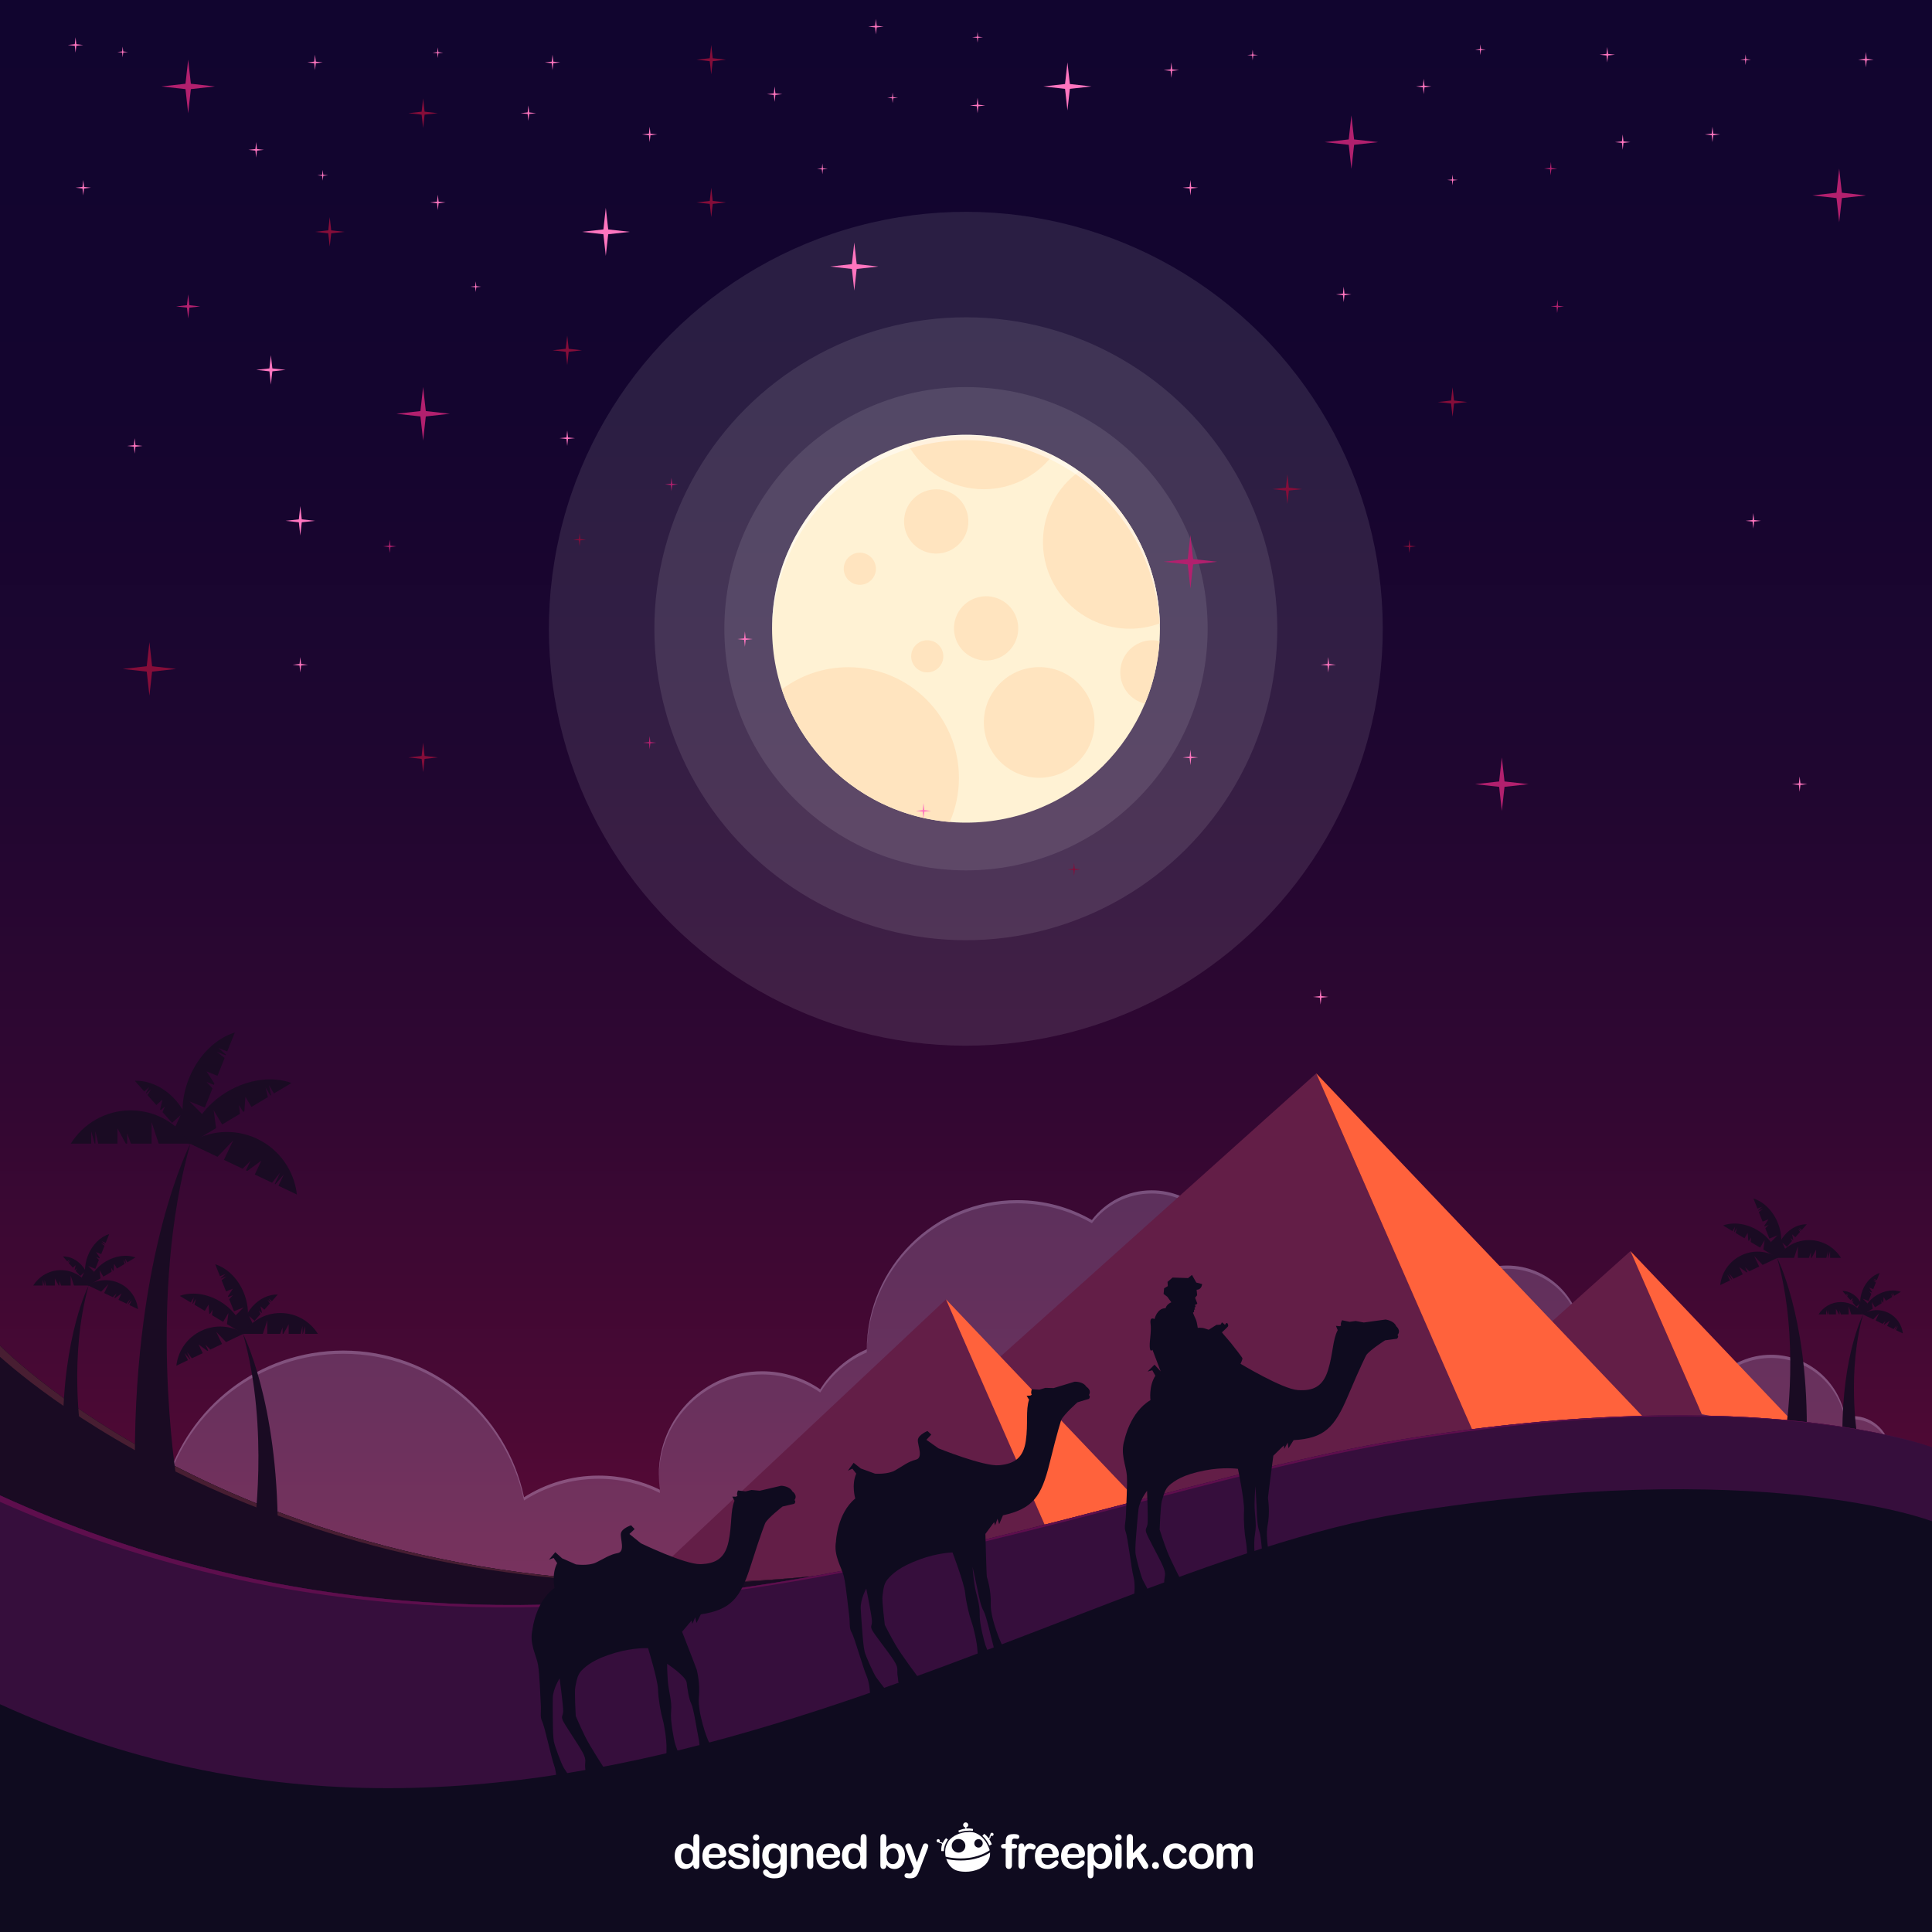 <?xml version="1.0" encoding="utf-8"?>
<!-- Generator: Adobe Illustrator 27.5.0, SVG Export Plug-In . SVG Version: 6.00 Build 0)  -->
<svg version="1.1" xmlns="http://www.w3.org/2000/svg" xmlns:xlink="http://www.w3.org/1999/xlink" x="0px" y="0px"
	 viewBox="0 0 500 500" style="enable-background:new 0 0 500 500;" xml:space="preserve">
<rect x="0" y="0" width="500" height="500" fill="#808080" stroke="none"/>
<g id="BACKGROUND">
	<linearGradient id="SVGID_1_" gradientUnits="userSpaceOnUse" x1="250" y1="500" x2="250" y2="-9.094947e-13">
		<stop  offset="0" style="stop-color:#850D39"/>
		<stop  offset="0.113" style="stop-color:#690B37"/>
		<stop  offset="0.271" style="stop-color:#4A0934"/>
		<stop  offset="0.435" style="stop-color:#310732"/>
		<stop  offset="0.606" style="stop-color:#1F0630"/>
		<stop  offset="0.788" style="stop-color:#14052F"/>
		<stop  offset="1" style="stop-color:#11052F"/>
	</linearGradient>
	<rect style="fill:url(#SVGID_1_);" width="500" height="500"/>
</g>
<g id="OBJECTS">
	<g>
		<defs>
			<rect id="SVGID_00000178891570387932334740000006658266352088504478_" width="500" height="500"/>
		</defs>
		<clipPath id="SVGID_00000170239618685188862770000008593887119988922262_">
			<use xlink:href="#SVGID_00000178891570387932334740000006658266352088504478_"  style="overflow:visible;"/>
		</clipPath>
	</g>
	<polygon style="fill:#FF75BF;" points="226.687,4.9 226.888,6.694 228.682,6.894 226.888,7.095 226.687,8.889 226.487,7.095 
		224.693,6.894 226.487,6.694 	"/>
	<g>
		<g>
			
				<ellipse transform="matrix(0.707 -0.707 0.707 0.707 -41.833 224.434)" style="opacity:0.1;fill:#FFFFFF;" cx="250" cy="162.713" rx="107.914" ry="107.914"/>
			
				<ellipse transform="matrix(0.707 -0.707 0.707 0.707 -41.833 224.434)" style="opacity:0.1;fill:#FFFFFF;" cx="250" cy="162.713" rx="80.615" ry="80.615"/>
			<circle style="opacity:0.1;fill:#FFFFFF;" cx="250" cy="162.713" r="62.539"/>
			
				<linearGradient id="SVGID_00000145771160962812902270000003465611334735770249_" gradientUnits="userSpaceOnUse" x1="199.813" y1="162.713" x2="300.187" y2="162.713">
				<stop  offset="0" style="stop-color:#FFF2D4"/>
				<stop  offset="1" style="stop-color:#FFF2D4"/>
			</linearGradient>
			<circle style="fill:url(#SVGID_00000145771160962812902270000003465611334735770249_);" cx="250" cy="162.713" r="50.187"/>
			<g>
				
					<ellipse transform="matrix(0.707 -0.707 0.707 0.707 -24.437 210.875)" style="fill:#FFE4BF;" cx="242.33" cy="134.936" rx="8.322" ry="8.322"/>
				
					<ellipse transform="matrix(0.987 -0.161 0.161 0.987 -26.583 45.705)" style="fill:#FFE4BF;" cx="268.917" cy="186.99" rx="14.32" ry="14.32"/>
				<path style="fill:#FFE4BF;" d="M298.245,165.691c-4.596,0-8.322,3.726-8.322,8.322c0,3.926,2.722,7.208,6.379,8.085
					c2.11-5.035,3.415-10.488,3.773-16.198C299.486,165.767,298.875,165.691,298.245,165.691z"/>
				<path style="fill:#FFE4BF;" d="M279.314,121.989c-5.686,4.075-9.395,10.734-9.395,18.264c0,12.405,10.056,22.461,22.461,22.461
					c2.732,0,5.35-0.489,7.772-1.383C299.713,145.129,291.603,130.85,279.314,121.989z"/>
				<path style="fill:#FFE4BF;" d="M235.813,169.852c0,2.298,1.863,4.161,4.161,4.161s4.161-1.863,4.161-4.161
					c0-2.298-1.863-4.161-4.161-4.161S235.813,167.554,235.813,169.852z"/>
				<path style="fill:#FFE4BF;" d="M272.289,117.974c-6.716-3.336-14.281-5.221-22.289-5.221c-5.239,0-10.289,0.805-15.037,2.294
					c3.83,6.897,11.185,11.567,19.634,11.567C261.786,126.614,268.18,123.231,272.289,117.974z"/>
				<path style="fill:#FFE4BF;" d="M245.808,212.713c1.519-3.495,2.366-7.349,2.366-11.402c0-15.818-12.823-28.641-28.641-28.641
					c-6.456,0-12.412,2.138-17.202,5.742C208.504,197.165,225.424,211.026,245.808,212.713z"/>
				
					<ellipse transform="matrix(0.973 -0.229 0.229 0.973 -30.47 62.77)" style="fill:#FFE4BF;" cx="255.306" cy="162.713" rx="8.322" ry="8.322"/>
				<path style="fill:#FFE4BF;" d="M222.526,151.353c2.298,0,4.161-1.863,4.161-4.161c0-2.298-1.863-4.161-4.161-4.161
					c-2.298,0-4.161,1.863-4.161,4.161C218.365,149.49,220.229,151.353,222.526,151.353z"/>
			</g>
			<path style="opacity:0.49;fill:#FFFFFF;" d="M250,113.908c-27.486,0-49.798,22.099-50.17,49.496
				c-0.003-0.231-0.018-0.459-0.018-0.691c0-27.718,22.47-50.187,50.187-50.187s50.187,22.47,50.187,50.187
				c0,0.232-0.014,0.46-0.018,0.691C299.798,136.007,277.486,113.908,250,113.908z"/>
		</g>
		<g>
			<polygon style="fill:#B2206E;" points="109.502,100.161 110.196,106.386 116.421,107.081 110.196,107.775 109.502,114.001 
				108.807,107.775 102.582,107.081 108.807,106.386 			"/>
			<polygon style="fill:#B2206E;" points="349.746,29.862 350.441,36.087 356.666,36.782 350.441,37.477 349.746,43.702 
				349.051,37.477 342.826,36.782 349.051,36.087 			"/>
			<polygon style="fill:#B2206E;" points="308.077,138.461 308.772,144.686 314.997,145.381 308.772,146.076 308.077,152.301 
				307.383,146.076 301.158,145.381 307.383,144.686 			"/>
			<polygon style="fill:#B2206E;" points="388.671,196.018 389.366,202.243 395.591,202.938 389.366,203.633 388.671,209.857 
				387.976,203.633 381.751,202.938 387.976,202.243 			"/>
			<polygon style="fill:#B2206E;" points="475.982,43.653 476.676,49.878 482.901,50.573 476.676,51.268 475.982,57.493 
				475.287,51.268 469.062,50.573 475.287,49.878 			"/>
			<polygon style="fill:#B2206E;" points="48.7,15.449 49.395,21.674 55.62,22.369 49.395,23.064 48.7,29.289 48.006,23.064 
				41.78,22.369 48.006,21.674 			"/>
			<polygon style="fill:#B2206E;" points="48.7,76.191 49.013,78.991 51.813,79.303 49.013,79.616 48.7,82.416 48.388,79.616 
				45.588,79.303 48.388,78.991 			"/>
			<polygon style="fill:#850D39;" points="38.668,166.199 39.363,172.424 45.588,173.119 39.363,173.814 38.668,180.039 
				37.973,173.814 31.748,173.119 37.973,172.424 			"/>
			<polygon style="fill:#850D39;" points="85.334,56.193 85.716,59.618 89.141,60 85.716,60.382 85.334,63.807 84.951,60.382 
				81.526,60 84.951,59.618 			"/>
			<polygon style="fill:#FF75BF;" points="77.719,130.979 78.101,134.404 81.526,134.787 78.101,135.169 77.719,138.594 
				77.337,135.169 73.911,134.787 77.337,134.404 			"/>
			<polygon style="fill:#FF75BF;" points="156.782,53.781 157.406,59.376 163,60 157.406,60.624 156.782,66.219 156.158,60.624 
				150.563,60 156.158,59.376 			"/>
			<polygon style="fill:#FF75BF;" points="276.255,16.15 276.88,21.745 282.474,22.369 276.88,22.993 276.255,28.588 
				275.631,22.993 270.037,22.369 275.631,21.745 			"/>
			<polygon style="fill:#FF75BF;" points="221.088,62.761 221.712,68.356 227.307,68.98 221.712,69.604 221.088,75.199 
				220.464,69.604 214.869,68.98 220.464,68.356 			"/>
			<polygon style="fill:#FF75BF;" points="70.104,91.913 70.487,95.338 73.911,95.721 70.487,96.103 70.104,99.528 69.722,96.103 
				66.297,95.721 69.722,95.338 			"/>
			<polygon style="fill:#FF75BF;" points="34.859,113.408 35.059,115.202 36.854,115.403 35.059,115.603 34.859,117.397 
				34.659,115.603 32.864,115.403 34.659,115.202 			"/>
			<polygon style="fill:#FF75BF;" points="77.719,170.046 77.919,171.84 79.714,172.04 77.919,172.24 77.719,174.035 77.519,172.24 
				75.724,172.04 77.519,171.84 			"/>
			<polygon style="fill:#FF75BF;" points="146.8,111.413 147,113.208 148.795,113.408 147,113.608 146.8,115.403 146.6,113.608 
				144.805,113.408 146.6,113.208 			"/>
			<polygon style="fill:#FF75BF;" points="113.309,50.391 113.509,52.185 115.304,52.385 113.509,52.586 113.309,54.38 
				113.109,52.586 111.314,52.385 113.109,52.185 			"/>
			<polygon style="fill:#FF75BF;" points="81.526,14.156 81.726,15.95 83.521,16.15 81.726,16.351 81.526,18.145 81.326,16.351 
				79.532,16.15 81.326,15.95 			"/>
			<polygon style="fill:#FF75BF;" points="66.297,36.782 66.497,38.576 68.291,38.777 66.497,38.977 66.297,40.771 66.097,38.977 
				64.302,38.777 66.097,38.576 			"/>
			<polygon style="fill:#FF75BF;" points="19.551,9.647 19.751,11.441 21.546,11.642 19.751,11.842 19.551,13.636 19.351,11.842 
				17.556,11.642 19.351,11.441 			"/>
			<polygon style="fill:#FF75BF;" points="21.546,46.583 21.746,48.378 23.54,48.578 21.746,48.778 21.546,50.573 21.345,48.778 
				19.551,48.578 21.345,48.378 			"/>
			<polygon style="fill:#FF75BF;" points="142.993,14.156 143.193,15.95 144.988,16.15 143.193,16.351 142.993,18.145 
				142.793,16.351 140.998,16.15 142.793,15.95 			"/>
			<polygon style="fill:#FF75BF;" points="168.136,32.793 168.336,34.587 170.131,34.787 168.336,34.988 168.136,36.782 
				167.936,34.988 166.141,34.787 167.936,34.587 			"/>
			<polygon style="fill:#FF75BF;" points="415.962,12.161 416.162,13.955 417.957,14.156 416.162,14.356 415.962,16.15 
				415.762,14.356 413.968,14.156 415.762,13.955 			"/>
			<polygon style="fill:#FF75BF;" points="303.152,16.15 303.352,17.945 305.147,18.145 303.352,18.345 303.152,20.14 
				302.952,18.345 301.158,18.145 302.952,17.945 			"/>
			<polygon style="fill:#FF75BF;" points="443.189,32.793 443.389,34.587 445.183,34.787 443.389,34.988 443.189,36.782 
				442.988,34.988 441.194,34.787 442.988,34.587 			"/>
			<polygon style="fill:#FF75BF;" points="482.901,13.455 483.102,15.249 484.896,15.449 483.102,15.649 482.901,17.444 
				482.701,15.649 480.907,15.449 482.701,15.249 			"/>
			<polygon style="fill:#FF75BF;" points="136.751,27.294 136.951,29.088 138.746,29.289 136.951,29.489 136.751,31.283 
				136.551,29.489 134.757,29.289 136.551,29.088 			"/>
			<polygon style="fill:#FF75BF;" points="419.951,34.787 420.152,36.582 421.946,36.782 420.152,36.982 419.951,38.777 
				419.751,36.982 417.957,36.782 419.751,36.582 			"/>
			<polygon style="fill:#FF75BF;" points="368.458,20.374 368.659,22.169 370.453,22.369 368.659,22.569 368.458,24.364 
				368.258,22.569 366.464,22.369 368.258,22.169 			"/>
			<polygon style="fill:#FF75BF;" points="308.077,46.583 308.278,48.378 310.072,48.578 308.278,48.778 308.077,50.573 
				307.877,48.778 306.083,48.578 307.877,48.378 			"/>
			<polygon style="fill:#FF75BF;" points="252.995,25.3 253.196,27.094 254.99,27.294 253.196,27.494 252.995,29.289 
				252.795,27.494 251.001,27.294 252.795,27.094 			"/>
			<polygon style="fill:#FF75BF;" points="212.832,42.316 212.971,43.563 214.218,43.702 212.971,43.841 212.832,45.088 
				212.693,43.841 211.446,43.702 212.693,43.563 			"/>
			<polygon style="fill:#FF75BF;" points="252.995,8.261 253.134,9.508 254.381,9.647 253.134,9.786 252.995,11.033 252.856,9.786 
				251.61,9.647 252.856,9.508 			"/>
			<polygon style="fill:#FF75BF;" points="383.137,11.473 383.276,12.72 384.523,12.859 383.276,12.998 383.137,14.245 
				382.998,12.998 381.751,12.859 382.998,12.72 			"/>
			<polygon style="fill:#FF75BF;" points="324.188,12.859 324.327,14.105 325.573,14.245 324.327,14.384 324.188,15.63 
				324.048,14.384 322.802,14.245 324.048,14.105 			"/>
			<polygon style="fill:#FF75BF;" points="375.918,45.198 376.057,46.444 377.303,46.583 376.057,46.723 375.918,47.969 
				375.779,46.723 374.532,46.583 375.779,46.444 			"/>
			<polygon style="fill:#FF75BF;" points="451.762,14.063 451.901,15.31 453.148,15.449 451.901,15.588 451.762,16.835 
				451.623,15.588 450.376,15.449 451.623,15.31 			"/>
			<polygon style="fill:#FF75BF;" points="113.309,12.251 113.448,13.497 114.695,13.636 113.448,13.776 113.309,15.022 
				113.17,13.776 111.923,13.636 113.17,13.497 			"/>
			<polygon style="fill:#FF75BF;" points="31.748,12.069 31.887,13.315 33.134,13.455 31.887,13.594 31.748,14.84 31.609,13.594 
				30.362,13.455 31.609,13.315 			"/>
			<polygon style="fill:#FF75BF;" points="123.129,72.81 123.268,74.057 124.515,74.196 123.268,74.335 123.129,75.582 
				122.99,74.335 121.743,74.196 122.99,74.057 			"/>
			<polygon style="fill:#FF75BF;" points="83.521,43.979 83.66,45.225 84.907,45.365 83.66,45.504 83.521,46.75 83.382,45.504 
				82.135,45.365 83.382,45.225 			"/>
			<polygon style="fill:#FF75BF;" points="231.014,23.914 231.153,25.16 232.4,25.3 231.153,25.439 231.014,26.685 230.875,25.439 
				229.628,25.3 230.875,25.16 			"/>
			<polygon style="fill:#FF75BF;" points="200.47,22.369 200.671,24.163 202.465,24.364 200.671,24.564 200.47,26.358 
				200.27,24.564 198.476,24.364 200.27,24.163 			"/>
			<polygon style="fill:#FF75BF;" points="308.077,194.023 308.278,195.818 310.072,196.018 308.278,196.218 308.077,198.012 
				307.877,196.218 306.083,196.018 307.877,195.818 			"/>
			<polygon style="fill:#FF75BF;" points="347.751,74.196 347.951,75.991 349.746,76.191 347.951,76.391 347.751,78.186 
				347.551,76.391 345.757,76.191 347.551,75.991 			"/>
			<polygon style="fill:#FF75BF;" points="453.757,132.792 453.957,134.587 455.751,134.787 453.957,134.987 453.757,136.781 
				453.556,134.987 451.762,134.787 453.556,134.587 			"/>
			<polygon style="fill:#FF75BF;" points="465.746,200.943 465.946,202.737 467.74,202.938 465.946,203.138 465.746,204.932 
				465.546,203.138 463.751,202.938 465.546,202.737 			"/>
			<polygon style="fill:#FF75BF;" points="238.996,207.863 239.196,209.657 240.99,209.857 239.196,210.058 238.996,211.852 
				238.796,210.058 237.001,209.857 238.796,209.657 			"/>
			<polygon style="fill:#FF75BF;" points="192.778,163.408 192.978,165.202 194.773,165.402 192.978,165.602 192.778,167.397 
				192.578,165.602 190.783,165.402 192.578,165.202 			"/>
			<polygon style="fill:#FF75BF;" points="343.762,170.046 343.962,171.84 345.757,172.04 343.962,172.24 343.762,174.035 
				343.562,172.24 341.767,172.04 343.562,171.84 			"/>
			<polygon style="fill:#FF75BF;" points="341.767,256 341.968,257.794 343.762,257.995 341.968,258.195 341.767,259.989 
				341.567,258.195 339.773,257.995 341.567,257.794 			"/>
			<polygon style="fill:#850D39;" points="146.8,86.847 147.182,90.272 150.607,90.655 147.182,91.037 146.8,94.462 146.418,91.037 
				142.993,90.655 146.418,90.272 			"/>
			<polygon style="fill:#850D39;" points="375.918,100.235 376.3,103.66 379.725,104.043 376.3,104.425 375.918,107.85 
				375.535,104.425 372.111,104.043 375.535,103.66 			"/>
			<polygon style="fill:#850D39;" points="333.174,122.776 333.556,126.201 336.981,126.583 333.556,126.966 333.174,130.391 
				332.791,126.966 329.366,126.583 332.791,126.201 			"/>
			<polygon style="fill:#850D39;" points="109.502,192.21 109.884,195.636 113.309,196.018 109.884,196.4 109.502,199.825 
				109.119,196.4 105.694,196.018 109.119,195.636 			"/>
			<polygon style="fill:#850D39;" points="184.067,48.578 184.45,52.003 187.875,52.385 184.45,52.768 184.067,56.193 
				183.685,52.768 180.26,52.385 183.685,52.003 			"/>
			<polygon style="fill:#850D39;" points="184.067,11.642 184.45,15.067 187.875,15.449 184.45,15.831 184.067,19.256 
				183.685,15.831 180.26,15.449 183.685,15.067 			"/>
			<polygon style="fill:#850D39;" points="109.502,25.482 109.884,28.906 113.309,29.289 109.884,29.671 109.502,33.096 
				109.119,29.671 105.694,29.289 109.119,28.906 			"/>
			<polygon style="fill:#850D39;" points="150.003,137.967 150.175,139.508 151.715,139.68 150.175,139.852 150.003,141.392 
				149.831,139.852 148.29,139.68 149.831,139.508 			"/>
			<polygon style="fill:#850D39;" points="277.968,223.288 278.14,224.828 279.68,225 278.14,225.172 277.968,226.712 
				277.796,225.172 276.255,225 277.796,224.828 			"/>
			<polygon style="fill:#850D39;" points="364.751,139.68 364.923,141.22 366.464,141.392 364.923,141.564 364.751,143.105 
				364.579,141.564 363.039,141.392 364.579,141.22 			"/>
			<polygon style="fill:#B2206E;" points="168.136,190.498 168.308,192.039 169.849,192.21 168.308,192.383 168.136,193.923 
				167.964,192.383 166.424,192.21 167.964,192.039 			"/>
			<polygon style="fill:#B2206E;" points="403.09,77.592 403.216,79.137 404.75,79.355 403.205,79.48 402.987,81.015 402.862,79.47 
				401.327,79.252 402.872,79.126 			"/>
			<polygon style="fill:#B2206E;" points="401.378,41.941 401.504,43.486 403.039,43.704 401.494,43.83 401.276,45.365 
				401.15,43.819 399.615,43.602 401.16,43.476 			"/>
			<polygon style="fill:#B2206E;" points="100.869,139.68 101.041,141.22 102.582,141.392 101.041,141.564 100.869,143.105 
				100.697,141.564 99.157,141.392 100.697,141.22 			"/>
			<polygon style="fill:#B2206E;" points="173.783,123.647 173.955,125.187 175.496,125.359 173.955,125.531 173.783,127.072 
				173.611,125.531 172.071,125.359 173.611,125.187 			"/>
		</g>
	</g>
	<g>
		<g>
			<path style="opacity:0.2;fill:#EFD2FF;" d="M298.051,308.056c-6.318,0-11.915,3.023-15.472,7.686
				c-5.699-3.269-12.297-5.147-19.337-5.147c-21.388,0-38.741,17.247-38.927,38.591c-4.988,2.162-9.183,5.803-12.038,10.37
				c-4.291-2.945-9.484-4.671-15.082-4.671c-14.741,0-26.691,11.95-26.691,26.691c0,1.351,0.102,2.678,0.296,3.975
				c-4.788-2.345-10.169-3.666-15.86-3.666c-7.109,0-13.732,2.063-19.32,5.61c-4.531-21.679-23.749-37.964-46.773-37.964
				c-21.823,0-40.217,14.634-45.937,34.62c-2.854-1.446-6.078-2.266-9.497-2.266c-11.625,0-21.049,9.424-21.049,21.049
				c0,11.625,9.424,21.049,21.049,21.049c4.939,0,9.478-1.706,13.068-4.554c7.98,15.26,23.951,25.681,42.365,25.681
				c12.712,0,24.255-4.973,32.817-13.067c5.48,12.966,18.316,22.065,33.277,22.065c19.944,0,36.111-16.167,36.111-36.111
				c0-3.798-0.59-7.457-1.677-10.896c2.474,0.757,5.099,1.167,7.821,1.167c9.552,0,17.927-5.021,22.644-12.565
				c4.291,2.945,9.484,4.671,15.082,4.671c9.457,0,17.76-4.923,22.501-12.342c1.899,0.285,3.842,0.435,5.821,0.435
				c21.503,0,38.935-17.432,38.935-38.935c0-0.996-0.05-1.979-0.123-2.956c8.831-1.846,15.465-9.673,15.465-19.052
				C317.519,316.772,308.803,308.056,298.051,308.056z M479.49,366.489c-0.678,0-1.339,0.07-1.978,0.202
				c-1.609-9.13-9.561-16.073-19.153-16.073c-10.752,0-19.468,8.716-19.468,19.468s8.716,19.468,19.468,19.468
				c5.691,0,10.795-2.457,14.355-6.35c1.753,1.702,4.14,2.754,6.776,2.754c5.376,0,9.734-4.358,9.734-9.734
				C489.223,370.847,484.865,366.489,479.49,366.489z M390,327.524c-10.752,0-19.468,8.716-19.468,19.468
				c0,10.752,8.716,19.468,19.468,19.468c10.752,0,19.468-8.716,19.468-19.468C409.468,336.24,400.752,327.524,390,327.524z"/>
			<g>
				<path style="opacity:0.2;fill:#EFD2FF;" d="M458.359,351.438c9.592,0,17.544,6.943,19.153,16.073
					c0.639-0.132,1.3-0.202,1.978-0.202c5.238,0,9.497,4.14,9.713,9.324c0.006-0.137,0.021-0.272,0.021-0.41
					c0-5.376-4.358-9.734-9.734-9.734c-0.678,0-1.339,0.07-1.978,0.202c-1.609-9.13-9.561-16.073-19.153-16.073
					c-10.752,0-19.468,8.716-19.468,19.468c0,0.138,0.018,0.272,0.021,0.41C439.132,359.935,447.745,351.438,458.359,351.438z"/>
				<path style="opacity:0.2;fill:#EFD2FF;" d="M189.374,407.921c1.056,3.34,1.631,6.891,1.664,10.572
					c0.002-0.166,0.012-0.33,0.012-0.496c0-3.477-0.516-6.829-1.433-10.011C189.537,407.962,189.454,407.945,189.374,407.921z"/>
				<path style="opacity:0.2;fill:#EFD2FF;" d="M33.413,382.706c3.418,0,6.643,0.82,9.496,2.266
					c5.72-19.986,24.113-34.62,45.937-34.62c23.025,0,42.242,16.285,46.773,37.964c5.588-3.547,12.212-5.61,19.32-5.61
					c5.691,0,11.072,1.321,15.861,3.666c-0.043-0.285-0.063-0.576-0.097-0.864c-4.764-2.316-10.11-3.622-15.764-3.622
					c-7.109,0-13.732,2.063-19.32,5.61c-4.531-21.679-23.749-37.964-46.773-37.964c-21.823,0-40.217,14.634-45.937,34.62
					c-2.854-1.446-6.079-2.266-9.496-2.266c-11.625,0-21.049,9.424-21.049,21.049c0,0.138,0.018,0.272,0.021,0.41
					C12.606,391.911,21.926,382.706,33.413,382.706z"/>
				<path style="opacity:0.2;fill:#EFD2FF;" d="M390,327.524c-10.752,0-19.468,8.716-19.468,19.468c0,0.138,0.018,0.272,0.021,0.41
					c0.22-10.56,8.834-19.058,19.447-19.058c10.613,0,19.227,8.497,19.447,19.058c0.003-0.138,0.021-0.272,0.021-0.41
					C409.468,336.24,400.752,327.524,390,327.524z"/>
				<path style="opacity:0.2;fill:#EFD2FF;" d="M298.051,308.056c-6.318,0-11.915,3.023-15.472,7.686
					c-5.699-3.269-12.297-5.147-19.337-5.147c-21.388,0-38.741,17.247-38.927,38.591c-4.988,2.162-9.183,5.803-12.038,10.37
					c-4.291-2.945-9.484-4.671-15.082-4.671c-14.741,0-26.691,11.95-26.691,26.691c0,0.111,0.011,0.219,0.012,0.33
					c0.262-14.514,12.102-26.201,26.679-26.201c5.598,0,10.79,1.726,15.082,4.671c2.855-4.567,7.05-8.207,12.038-10.37
					c0.186-21.344,17.539-38.591,38.927-38.591c7.04,0,13.638,1.878,19.337,5.147c3.557-4.663,9.155-7.686,15.472-7.686
					c10.623,0,19.243,8.512,19.449,19.086c0.003-0.147,0.019-0.29,0.019-0.438C317.519,316.772,308.803,308.056,298.051,308.056z"/>
				<path style="opacity:0.2;fill:#EFD2FF;" d="M302.055,347.396c0.063,0.835,0.101,1.677,0.113,2.525
					c0.001-0.131,0.01-0.259,0.01-0.39c0-0.722-0.032-1.436-0.074-2.148C302.087,347.387,302.071,347.392,302.055,347.396z"/>
			</g>
		</g>
		<g>
			<g>
				<polygon style="fill:#631E47;" points="421.953,323.787 445.957,378.621 374.922,365.955 				"/>
				<polygon style="fill:#FF623C;" points="421.953,323.787 468.499,372.702 440.412,365.955 				"/>
			</g>
			<g>
				<polygon style="fill:#631E47;" points="340.643,277.792 403.039,420.328 228.187,378.621 				"/>
				<polygon style="fill:#FF623C;" points="340.643,277.792 451.94,394.754 384.781,378.621 				"/>
			</g>
			<g>
				<polygon style="fill:#631E47;" points="244.823,336.273 270.314,394.505 145.785,429.316 				"/>
				<polygon style="fill:#FF623C;" points="244.823,336.273 309.101,403.823 270.314,394.505 				"/>
			</g>
		</g>
	</g>
	<g>
		<path style="fill:#1A0B23;" d="M0,348.245c0,0,71.048,73.354,210.439,59.676C190,439,134.757,438.5,134.757,438.5L0,418.493
			V348.245z"/>
		<path style="fill:#1A0B23;" d="M0,348.245c0,0,71.048,73.354,210.439,59.676C190,439,134.757,438.5,134.757,438.5L0,418.493
			V348.245z"/>
		<g>
			<path style="fill:#481E32;" d="M210.439,407.921C71.048,421.599,0,348.245,0,348.245v2.897
				C13.975,363.564,86.026,421.002,210.439,407.921z"/>
			<polygon style="fill:#481E32;" points="0,417.803 0,418.493 0.025,418.496 			"/>
		</g>
		<g>
			<g>
				<path style="fill:#1A0B23;" d="M23.611,292.759l0.882,3.213h0.185v-3.213l0.756,3.213h4.96v-3.975l2.15,3.975h0.364v-2.679
					l0.974,2.679h5.351v-5.575l1.836,5.575h8.226c-3.22-5.168-8.951-8.609-15.488-8.609s-12.268,3.441-15.488,8.609h5.293V292.759z"
					/>
				<path style="fill:#1A0B23;" d="M73.441,303.973l-2.176,2.523l-0.167-0.079l1.379-2.901l-2.062,2.577l-4.479-2.129l1.707-3.59
					l-3.649,2.667l-0.329-0.157l1.15-2.42l-2.03,2.001l-4.833-2.297l2.394-5.035l-4.052,4.247l-7.429-3.532
					c5.127-3.285,11.78-3.932,17.685-1.125c5.904,2.807,9.602,8.375,10.292,14.425l-4.78-2.273L73.441,303.973z"/>
				<path style="fill:#1A0B23;" d="M69.637,280.875l0.509,2.567l-0.159,0.095l-1.265-2.114l0.617,2.502l-4.255,2.547l-1.566-2.615
					l-0.279,3.72l-0.313,0.187l-1.055-1.763l0.219,2.263l-4.591,2.749l-2.196-3.668l0.621,4.611l-7.058,4.225
					c0.727-5.054,4.289-10.262,9.898-13.62c5.609-3.358,11.882-4.037,16.68-2.291l-4.541,2.719L69.637,280.875z"/>
				<path style="fill:#1A0B23;" d="M38.61,281.327l-0.875,1.593l0.085,0.096l1.281-1.135l-0.933,1.528l2.284,2.579l1.585-1.404
					l-0.595,2.522l0.168,0.19l1.069-0.946l-0.62,1.453l2.464,2.783l2.224-1.969l-1.378,2.924l3.788,4.278
					c0.578-3.5-0.689-7.696-3.7-11.096c-3.011-3.4-7.023-5.165-10.567-5.015l2.438,2.753L38.61,281.327z"/>
				<path style="fill:#1A0B23;" d="M56.516,271.208l1.96,1.733l-0.069,0.172l-2.288-0.914l2.007,1.616l-1.841,4.605l-2.83-1.131
					l2.032,3.128l-0.135,0.339l-1.908-0.762l1.546,1.667l-1.986,4.969l-3.97-1.587l3.289,3.291l-3.053,7.638
					c-2.485-4.461-2.808-10.762-0.382-16.832c2.426-6.07,7.004-10.413,11.879-11.932l-1.964,4.915L56.516,271.208z"/>
			</g>
			<path style="fill:#1A0B23;" d="M49.271,295.971c0,0-14.38,27.658-14.38,81.564l10.751,4.956
				C45.643,382.491,38.076,335.53,49.271,295.971z"/>
		</g>
		<g>
			<g>
				<path style="fill:#1A0B23;" d="M473.632,323.822l-0.471,1.717h-0.099v-1.717l-0.404,1.717h-2.651v-2.124l-1.149,2.124h-0.195
					v-1.432l-0.521,1.432h-2.86v-2.979l-0.981,2.979h-4.396c1.721-2.762,4.784-4.601,8.277-4.601c3.494,0,6.557,1.839,8.277,4.601
					h-2.829V323.822z"/>
				<path style="fill:#1A0B23;" d="M447.001,329.815l1.163,1.348l0.089-0.043l-0.737-1.551l1.102,1.377l2.394-1.138l-0.912-1.918
					l1.95,1.425l0.176-0.084l-0.615-1.293l1.085,1.07l2.583-1.228l-1.279-2.691l2.165,2.27l3.97-1.888
					c-2.74-1.755-6.296-2.102-9.451-0.601c-3.155,1.5-5.132,4.476-5.5,7.709l2.555-1.215L447.001,329.815z"/>
				<path style="fill:#1A0B23;" d="M449.034,317.471l-0.272,1.372l0.085,0.051l0.676-1.13l-0.33,1.337l2.274,1.361l0.837-1.398
					l0.149,1.988l0.167,0.1l0.564-0.942l-0.117,1.21l2.454,1.469l1.173-1.96l-0.332,2.464l3.772,2.258
					c-0.389-2.701-2.292-5.484-5.29-7.279c-2.998-1.794-6.35-2.158-8.914-1.224l2.427,1.453L449.034,317.471z"/>
				<path style="fill:#1A0B23;" d="M465.616,317.713l0.468,0.852l-0.046,0.051l-0.685-0.606l0.499,0.817l-1.221,1.379l-0.847-0.75
					l0.318,1.348l-0.09,0.101l-0.571-0.506l0.331,0.776l-1.317,1.487l-1.188-1.052l0.737,1.563l-2.025,2.286
					c-0.309-1.87,0.368-4.113,1.977-5.93c1.609-1.817,3.753-2.761,5.647-2.68l-1.303,1.471L465.616,317.713z"/>
				<path style="fill:#1A0B23;" d="M456.047,312.305l-1.048,0.926l0.037,0.092l1.223-0.489l-1.073,0.864l0.984,2.461l1.513-0.604
					l-1.086,1.672l0.072,0.181l1.02-0.408l-0.826,0.891l1.061,2.655l2.122-0.848l-1.758,1.759l1.632,4.082
					c1.328-2.384,1.501-5.751,0.204-8.996c-1.297-3.244-3.743-5.565-6.348-6.377l1.05,2.627L456.047,312.305z"/>
			</g>
			<path style="fill:#1A0B23;" d="M459.918,325.539c0,0,7.685,14.781,7.685,43.591l-5.417,0.918
				C462.186,370.048,465.901,346.681,459.918,325.539z"/>
		</g>
		<g>
			<g>
				<path style="fill:#1A0B23;" d="M472.603,338.981l0.329,1.198h0.069v-1.198l0.282,1.198h1.85v-1.483l0.802,1.483h0.136v-0.999
					l0.363,0.999h1.996v-2.08l0.685,2.08h3.068c-1.201-1.928-3.339-3.211-5.777-3.211c-2.439,0-4.576,1.284-5.777,3.211h1.974
					V338.981z"/>
				<path style="fill:#1A0B23;" d="M491.191,343.164l-0.812,0.941l-0.062-0.03l0.514-1.082l-0.769,0.961l-1.671-0.794l0.637-1.339
					l-1.361,0.995l-0.123-0.058l0.429-0.903l-0.757,0.747l-1.803-0.857l0.893-1.878l-1.511,1.584l-2.771-1.317
					c1.912-1.225,4.394-1.467,6.596-0.42s3.582,3.124,3.839,5.381l-1.783-0.848L491.191,343.164z"/>
				<path style="fill:#1A0B23;" d="M489.772,334.548l0.19,0.958l-0.059,0.035l-0.472-0.788l0.23,0.933l-1.587,0.95l-0.584-0.975
					l-0.104,1.387l-0.117,0.07l-0.394-0.658l0.082,0.844l-1.713,1.025l-0.819-1.368l0.232,1.72l-2.633,1.576
					c0.271-1.885,1.6-3.828,3.692-5.081c2.092-1.253,4.432-1.506,6.222-0.855l-1.694,1.014L489.772,334.548z"/>
				<path style="fill:#1A0B23;" d="M478.198,334.717l-0.326,0.594l0.032,0.036l0.478-0.423l-0.348,0.57l0.852,0.962l0.591-0.524
					l-0.222,0.941l0.063,0.071l0.399-0.353l-0.231,0.542l0.919,1.038l0.829-0.734l-0.514,1.091l1.413,1.596
					c0.216-1.306-0.257-2.871-1.38-4.139c-1.123-1.268-2.62-1.927-3.942-1.871l0.909,1.027L478.198,334.717z"/>
				<path style="fill:#1A0B23;" d="M484.877,330.942l0.731,0.646l-0.026,0.064l-0.853-0.341l0.749,0.603l-0.687,1.718l-1.056-0.422
					l0.758,1.167l-0.051,0.126l-0.712-0.284l0.577,0.622l-0.741,1.853l-1.481-0.592l1.227,1.228l-1.139,2.849
					c-0.927-1.664-1.048-4.014-0.143-6.279c0.905-2.264,2.612-3.884,4.431-4.451l-0.733,1.833L484.877,330.942z"/>
			</g>
			<path style="fill:#1A0B23;" d="M482.175,340.179c0,0-5.364,10.317-5.364,30.424l3.781,0.641
				C480.592,371.245,477.999,354.935,482.175,340.179z"/>
		</g>
		<g>
			<g>
				<path style="fill:#1A0B23;" d="M78.949,343.187l-0.552,2.01h-0.116v-2.01l-0.473,2.01h-3.103v-2.487l-1.345,2.487h-0.228v-1.676
					l-0.61,1.676h-3.348v-3.488l-1.148,3.488h-5.147c2.015-3.233,5.601-5.387,9.691-5.387s7.676,2.153,9.691,5.387h-3.312V343.187z"
					/>
				<path style="fill:#1A0B23;" d="M47.771,350.204l1.361,1.579l0.104-0.05l-0.863-1.815l1.29,1.612l2.803-1.332l-1.068-2.246
					l2.283,1.668l0.206-0.098l-0.72-1.514l1.27,1.252l3.024-1.438l-1.498-3.15l2.535,2.657l4.648-2.21
					c-3.208-2.055-7.371-2.46-11.065-0.704c-3.694,1.756-6.008,5.241-6.439,9.026l2.991-1.422L47.771,350.204z"/>
				<path style="fill:#1A0B23;" d="M50.151,335.752l-0.318,1.606l0.099,0.06l0.792-1.323l-0.386,1.565L53,339.254l0.98-1.636
					l0.175,2.327l0.196,0.117l0.66-1.103l-0.137,1.416l2.873,1.72l1.374-2.295l-0.389,2.885l4.416,2.644
					c-0.455-3.162-2.683-6.421-6.193-8.522c-3.51-2.101-7.434-2.526-10.437-1.434l2.841,1.701L50.151,335.752z"/>
				<path style="fill:#1A0B23;" d="M69.564,336.035l0.548,0.997l-0.053,0.06l-0.802-0.71l0.584,0.956l-1.429,1.614l-0.992-0.878
					l0.372,1.578l-0.105,0.119l-0.669-0.592l0.388,0.909l-1.542,1.741l-1.391-1.232l0.862,1.829l-2.37,2.677
					c-0.362-2.19,0.431-4.815,2.315-6.943c1.884-2.127,4.394-3.232,6.612-3.138l-1.525,1.722L69.564,336.035z"/>
				<path style="fill:#1A0B23;" d="M58.361,329.703l-1.227,1.084l0.043,0.107l1.431-0.572l-1.256,1.011l1.152,2.882l1.771-0.708
					l-1.272,1.957l0.085,0.212l1.194-0.477l-0.967,1.043l1.243,3.109l2.484-0.993l-2.058,2.059l1.91,4.779
					c1.555-2.791,1.757-6.734,0.239-10.532c-1.518-3.798-4.382-6.515-7.432-7.466l1.229,3.075L58.361,329.703z"/>
			</g>
			<path style="fill:#1A0B23;" d="M62.893,345.197c0,0,8.998,17.305,8.998,51.034l-6.342,1.075
				C65.549,397.306,69.898,369.949,62.893,345.197z"/>
		</g>
		<g>
			<g>
				<path style="fill:#1A0B23;" d="M11.052,331.211l0.409,1.488h0.086v-1.488l0.35,1.488h2.298v-1.842l0.996,1.842h0.169v-1.241
					l0.451,1.241h2.479v-2.583l0.851,2.583h3.811c-1.492-2.394-4.147-3.989-7.176-3.989c-3.029,0-5.684,1.594-7.176,3.989h2.452
					V331.211z"/>
				<path style="fill:#1A0B23;" d="M34.139,336.406l-1.008,1.169l-0.077-0.037l0.639-1.344l-0.955,1.194l-2.075-0.987l0.791-1.663
					l-1.691,1.235l-0.153-0.072l0.533-1.121l-0.941,0.927l-2.239-1.064l1.109-2.333l-1.877,1.968l-3.442-1.636
					c2.375-1.522,5.458-1.822,8.194-0.521c2.736,1.301,4.449,3.881,4.768,6.684l-2.215-1.053L34.139,336.406z"/>
				<path style="fill:#1A0B23;" d="M32.377,325.705l0.236,1.189l-0.074,0.044l-0.586-0.979l0.286,1.159l-1.972,1.18l-0.725-1.212
					l-0.129,1.723l-0.145,0.087l-0.489-0.817l0.102,1.049l-2.127,1.273l-1.017-1.699l0.288,2.136l-3.27,1.958
					c0.337-2.342,1.987-4.755,4.586-6.31c2.599-1.556,5.505-1.871,7.728-1.062l-2.104,1.26L32.377,325.705z"/>
				<path style="fill:#1A0B23;" d="M18.001,325.914l-0.406,0.738l0.039,0.045l0.594-0.526l-0.432,0.708l1.058,1.195l0.734-0.65
					l-0.276,1.169l0.078,0.088l0.495-0.439l-0.287,0.673l1.142,1.29l1.03-0.912l-0.639,1.355l1.755,1.982
					c0.268-1.622-0.319-3.566-1.714-5.141c-1.395-1.575-3.254-2.393-4.896-2.323l1.13,1.275L18.001,325.914z"/>
				<path style="fill:#1A0B23;" d="M26.297,321.225l0.908,0.803l-0.032,0.08l-1.06-0.424l0.93,0.749l-0.853,2.134l-1.311-0.524
					l0.942,1.449l-0.063,0.157l-0.884-0.353l0.716,0.772l-0.92,2.302l-1.839-0.735l1.524,1.525l-1.414,3.539
					c-1.151-2.067-1.301-4.986-0.177-7.799c1.124-2.813,3.245-4.824,5.504-5.528l-0.91,2.277L26.297,321.225z"/>
			</g>
			<path style="fill:#1A0B23;" d="M22.941,332.699c0,0-6.663,12.814-6.663,37.79l4.696,0.796
				C20.974,371.285,17.754,351.027,22.941,332.699z"/>
		</g>
		<path style="fill:#360E3C;" d="M500,374.584c0,0-44.491-17.177-136.961-2.1C270.569,387.561,142.085,451.747,0,387.009V500l500-54
			V374.584z"/>
		<path style="fill:#360E3C;" d="M500,374.584c0,0-44.491-17.177-136.961-2.1C270.569,387.561,142.085,451.747,0,387.009V500l500-54
			V374.584z"/>
		<g>
			<path style="fill:#5E0E4D;" d="M363.032,372.97C455.448,357.565,500,374.584,500,374.584s-44.491-17.177-136.961-2.1
				C270.568,387.561,142.085,451.747,0,387.009v1.659C141.602,451.542,271.011,388.31,363.032,372.97z"/>
			<polygon style="fill:#5E0E4D;" points="0,479.276 0,500 0.412,499.956 			"/>
		</g>
		<g>
			<path style="fill:#0F0B1F;" d="M500,393.701c0,0-44.491-17.177-136.961-2.1C270.569,406.678,142.085,505.788,0,441.05v58.991h500
				V393.701z"/>
			<g>
				<path style="fill:#0F0B1F;" d="M347.092,343.066c0,0-0.308-0.384,0.235-1.396l1.933,0.417l1.59-0.218l2.1,0.395l5.606-0.768
					c0,0,2.161,0.216,2.797,1.748c0,0,1.343,1.095,0.309,2.259c0,0,0.476,0.361-0.125,0.955l-3.096,0.424
					c0,0-3.92,2.497-4.848,3.818c0,0-1.292,2.393-4.768,10.626c-3.476,8.233-6.179,10.905-14.041,11.384l-1.331,2.105l-0.201-1.471
					l-0.886,1.62l-0.121-0.884l-2.706,2.653c0,0-1.433,10.7-1.387,11.035s0.576,3.586-0.125,7.177s1.117,11.27,1.627,11.882
					s1.378,1.346,1.378,1.346s-0.977,1.583-4.031,1.063c0,0,0.147-2.663-0.059-4.169c-0.206-1.506-0.495-7.348-1.024-8.725
					c-0.53-1.377-0.611-3.838-0.673-5.534c-0.062-1.696-0.334-6.177-0.334-6.177s-0.189,1.731-0.229,4.549
					c-0.04,2.819,0.615,5.116,0.122,7.74c-0.493,2.625,0.053,7.238,0.191,8.242c0.138,1.004,1.041,3.864,1.041,3.864
					s-0.65,0.856-3.647,0.755c0,0,0.041-0.943,0.318-3.283c0.276-2.339,0.005-6.185-0.298-7.782
					c-0.304-1.597-0.618-5.134-0.46-7.713c0.158-2.579-1.573-10.869-1.573-10.869s-3.678-0.528-8.528,0.405
					c-5.767,1.109-7.84,2.696-9.142,3.767c-1.302,1.072-1.636,2.993-2.001,4.065c-0.365,1.073-0.593,7.497-0.593,7.497
					s0.908,2.897,1.964,5.632c1.056,2.734,4.4,9.096,4.4,9.096s-2.753,1.059-4.222,0.919c-1.468-0.14-0.905-0.388-0.956-2
					c-0.05-1.613,0.691-1.799-0.31-4.134c-1.002-2.335-4.029-7.632-4.356-8.78c-0.328-1.148,0.209-0.966,0.36-2.351
					c0.151-1.385-0.132-8.434-0.132-8.434s-1.96,2.495-2.23,4.877c-0.27,2.383-0.671,7.552-0.671,7.552s-0.181,2.412-0.104,3.595
					s1.434,6.112,1.906,7.07c0.472,0.958,1.831,3.415,1.831,3.415s-2.913,1.763-4.051,0.299c0,0,0.326-2.602-0.2-4.576
					c-0.526-1.974-1.493-10.28-2.011-11.573c-0.518-1.293,0.014-2.389,0.062-4.526c0.048-2.138,0.411-7.583,0.236-10.103
					c-0.175-2.521-1.802-5.691-0.588-9.275c0,0,1.414-7.106,6.699-10.217c0,0-0.493-3.598,1.267-6.311l-0.792-1.426l-1.232,0.339
					l1.802-1.781l1.602,1.741l-2.129-5.59c0,0-0.65,0.856-0.712-0.84c-0.062-1.696,0.489-3.903,0.214-5.911
					c-0.275-2.008,1.029-1.202,1.029-1.202s0.635-2.831,2.854-2.809c0,0,0.207-0.981,1.494-1.541l-1.049-1.433l-0.951-0.722
					l0.14-1.468l0.947-0.556l-0.065-1.099l1.296-1.115l4.024,0.131l0.996-0.818l1.123,1.977l1.503,0.391
					c0,0-0.056,1.457-1.418,1.473l0.139,1.423l-0.538,0.643l0.57,1.46c0,0,0.007,0.255-0.577,0.364l0.129,0.523l-0.301,0.297
					l0.193,0.372l-0.272,0.094l-0.011,0.543l-0.281,0.238c0,0,0.602,1.484,0.791,1.828c0.19,0.344,0.455,2.073,0.455,2.073
					s1.07-0.09,1.727,0.134c0.657,0.223,1.103,0.362,1.103,0.362l2.018-1.273c0,0,1.001,0.034,1.146-0.157
					c0.145-0.191,0.151-0.562,0.37-0.421c0.219,0.141,0.679,0.59,0.679,0.59s0.266-0.549,0.502-0.496s0.459,0.649,0.242,0.935
					c-0.217,0.286-1.533,1.491-1.533,1.491l0.448,0.565c0,0,2.097,2.418,2.278,2.706c0.182,0.288,2.571,3.179,2.585,3.49
					c0.014,0.311-0.495,1.378-0.495,1.378s10.803,6.522,14.799,6.801c3.996,0.279,6.513-0.892,7.838-5.145
					c1.326-4.253,1.174-7.845,2.51-10.367l-0.464-1.104l0.953,0.097L347.092,343.066z"/>
				<path style="fill:#0F0B1F;" d="M281.798,361.054c0.837-1.313-0.663-2.182-0.663-2.182c-0.87-1.413-3.038-1.284-3.038-1.284
					l-5.414,1.645l-2.136-0.057l-1.535,0.466l-1.974-0.106c-0.376,1.085-0.011,1.416-0.011,1.416l-0.381,0.225l-0.956,0.055
					l0.633,1.017c-0.92,2.701-0.203,6.224-0.838,10.634c-0.636,4.41-2.935,5.963-6.925,6.32c-3.99,0.357-15.688-4.374-15.688-4.374
					l-3.121-2.209l1.271-1.348c-0.495-0.455-0.904-0.828-0.984-0.919c0,0-2.378,0.944-2.494,2.289
					c-0.116,1.345,1.514,4.621-0.507,5.118c-2.021,0.497-3.484,1.712-5.411,2.794c-1.927,1.082-5.173,0.829-5.173,0.829
					l-3.671-1.339l-1.858-1.466l-1.497,2.044l1.163-0.53l1.008,1.283c-1.308,2.957-0.253,6.432-0.253,6.432
					c-4.727,3.907-4.998,11.148-4.998,11.148c-0.632,3.731,1.477,6.604,2.048,9.066c0.571,2.461,1.075,7.895,1.365,10.014
					c0.29,2.118-0.061,3.285,0.655,4.479c0.716,1.195,2.985,9.244,3.816,11.109c0.832,1.866,0.922,4.486,0.922,4.486
					c1.355,1.265,3.952-0.936,3.952-0.936s-1.731-2.21-2.348-3.082c-0.618-0.871-2.737-5.523-3-6.679
					c-0.263-1.156-0.465-3.566-0.465-3.566s-0.422-5.168-0.532-7.563c-0.11-2.395,1.431-5.169,1.431-5.169s1.395,6.915,1.465,8.306
					c0.069,1.391-0.489,1.296,0.016,2.378c0.505,1.082,4.332,5.833,5.69,7.98c1.358,2.147,0.656,2.449,0.96,4.033
					c0.305,1.584-0.212,1.918,1.26,1.824c1.472-0.094,4.023-1.575,4.023-1.575s-4.307-5.753-5.783-8.286
					c-1.476-2.533-2.831-5.25-2.831-5.25s-0.791-6.38-0.6-7.497c0.19-1.117,0.216-3.067,1.332-4.331
					c1.117-1.264,2.913-3.159,8.431-5.166c4.641-1.688,8.357-1.749,8.357-1.749s3.021,7.912,3.273,10.484s1.121,6.014,1.674,7.544
					c0.553,1.529,1.429,5.283,1.526,7.637c0.097,2.354,0.206,3.292,0.206,3.292c2.975-0.374,3.482-1.323,3.482-1.323
					s-1.344-2.681-1.639-3.651c-0.295-0.97-1.564-5.439-1.492-8.108c0.072-2.67-0.939-4.834-1.345-7.624s-0.493-4.528-0.493-4.528
					s0.978,4.381,1.307,6.046c0.329,1.665,0.799,4.082,1.539,5.358c0.741,1.275,1.95,6.999,2.392,8.453
					c0.442,1.454,0.718,4.107,0.718,4.107c3.098,0.03,3.812-1.688,3.812-1.688s-0.973-0.587-1.573-1.111
					c-0.6-0.524-3.611-7.818-3.486-11.475c0.125-3.657-0.913-6.784-1.012-7.107s-0.376-11.115-0.376-11.115l2.252-3.047l0.259,0.853
					l0.619-1.74l0.432,1.421l0.982-2.289c7.687-1.717,9.933-4.783,12.063-13.462c2.129-8.679,3.027-11.247,3.027-11.247
					c0.707-1.45,4.183-4.536,4.183-4.536l2.99-0.908C282.325,361.335,281.798,361.054,281.798,361.054z"/>
				<path style="fill:#0F0B1F;" d="M205.606,388.215c0.921-1.256-0.518-2.221-0.518-2.221c-0.776-1.467-2.947-1.481-2.947-1.481
					l-5.51,1.286l-2.127-0.198l-1.563,0.365l-1.963-0.236c-0.447,1.058-0.104,1.412-0.104,1.412l-0.395,0.2l-0.958-0.008
					l0.565,1.056c-1.096,2.635-0.611,6.197-1.535,10.555c-0.924,4.358-3.321,5.758-7.326,5.852
					c-4.005,0.094-15.367-5.395-15.367-5.395l-2.969-2.409l1.356-1.262c-0.464-0.486-0.848-0.885-0.921-0.981
					c0,0-2.435,0.785-2.639,2.12c-0.204,1.335,1.207,4.711-0.842,5.074c-2.049,0.363-3.589,1.479-5.583,2.433
					c-1.994,0.954-5.217,0.487-5.217,0.487l-3.576-1.577l-1.757-1.585l-1.628,1.941l1.195-0.452l0.921,1.346
					c-1.5,2.865-0.675,6.401-0.675,6.401c-4.973,3.589-5.72,10.796-5.72,10.796c-0.876,3.681,1.04,6.687,1.448,9.18
					c0.408,2.494,0.554,7.949,0.704,10.082c0.151,2.133-0.277,3.273,0.359,4.513c0.636,1.239,2.371,9.42,3.078,11.336
					c0.707,1.916,0.625,4.537,0.625,4.537c1.269,1.352,4.005-0.674,4.005-0.674s-1.582-2.319-2.141-3.23
					c-0.559-0.91-2.368-5.691-2.555-6.862c-0.186-1.171-0.23-3.589-0.23-3.589s-0.082-5.184-0.034-7.582
					c0.048-2.397,1.767-5.063,1.767-5.063s0.938,6.992,0.916,8.385c-0.022,1.393-0.573,1.261-0.14,2.374
					c0.433,1.113,3.939,6.105,5.154,8.337c1.214,2.232,0.493,2.486,0.693,4.088c0.2,1.601-0.337,1.9,1.138,1.903
					c1.475,0.003,4.118-1.307,4.118-1.307s-3.92-6.023-5.226-8.648c-1.306-2.624-2.48-5.425-2.48-5.425s-0.37-6.418-0.107-7.52
					c0.263-1.102,0.417-3.046,1.614-4.234c1.197-1.188,3.114-2.961,8.752-4.601c4.742-1.38,8.454-1.196,8.454-1.196
					s2.495,8.094,2.577,10.676c0.082,2.582,0.724,6.075,1.175,7.637c0.451,1.562,1.078,5.366,1.021,7.721
					c-0.058,2.355-0.011,3.298-0.011,3.298c2.994-0.178,3.561-1.091,3.561-1.091s-1.165-2.764-1.395-3.75
					c-0.23-0.987-1.203-5.53-0.956-8.189c0.247-2.659-0.62-4.885-0.842-7.695c-0.222-2.81-0.194-4.551-0.194-4.551
					s4.836,3.172,5.055,4.855c0.219,1.683,0.529,4.126,1.184,5.447c0.655,1.321,1.486,7.112,1.831,8.592s0.447,4.145,0.447,4.145
					c3.09,0.233,3.915-1.434,3.915-1.434s-0.932-0.65-1.497-1.212c-0.565-0.562-3.089-8.038-2.725-11.679
					c0.365-3.641-0.466-6.829-0.543-7.158c-0.077-0.329-3.793-9.853-3.793-9.853l2.447-2.893l0.203,0.868l0.732-1.695l0.337,1.446
					l1.13-2.22c7.783-1.209,10.226-4.12,12.921-12.641s3.759-11.023,3.759-11.023c0.801-1.401,4.471-4.252,4.471-4.252l3.043-0.71
					C206.113,388.531,205.606,388.215,205.606,388.215z"/>
			</g>
		</g>
	</g>
</g>
<g id="DESIGNED_BY_FREEPIK">
	<g>
		<g>
			<path style="fill:#FFFFFF;" d="M179.442,482.762v-0.16c-0.219,0.25-0.434,0.453-0.647,0.609
				c-0.212,0.158-0.442,0.277-0.691,0.357c-0.249,0.084-0.519,0.123-0.813,0.123c-0.39,0-0.751-0.082-1.082-0.246
				c-0.332-0.166-0.618-0.402-0.861-0.707c-0.243-0.307-0.426-0.664-0.551-1.078c-0.125-0.414-0.188-0.861-0.188-1.34
				c0-1.018,0.249-1.811,0.745-2.379c0.497-0.568,1.15-0.852,1.961-0.852c0.468,0,0.864,0.08,1.185,0.24
				c0.322,0.162,0.636,0.41,0.942,0.742v-2.4c0-0.334,0.066-0.586,0.2-0.758c0.132-0.17,0.322-0.256,0.568-0.256
				c0.246,0,0.436,0.078,0.569,0.236c0.133,0.156,0.2,0.387,0.2,0.693v7.174c0,0.311-0.071,0.543-0.214,0.697
				c-0.143,0.154-0.328,0.232-0.555,0.232c-0.222,0-0.405-0.08-0.551-0.24C179.514,483.289,179.442,483.06,179.442,482.762z
				 M176.242,480.373c0,0.442,0.068,0.817,0.205,1.125c0.137,0.311,0.325,0.545,0.563,0.701c0.238,0.156,0.499,0.236,0.781,0.236
				c0.285,0,0.546-0.076,0.784-0.225c0.236-0.148,0.424-0.377,0.565-0.686c0.142-0.307,0.212-0.693,0.212-1.152
				c0-0.433-0.07-0.807-0.212-1.119c-0.141-0.311-0.331-0.549-0.572-0.715c-0.241-0.164-0.503-0.246-0.79-0.246
				c-0.298,0-0.564,0.084-0.798,0.254c-0.235,0.168-0.416,0.41-0.545,0.727C176.306,479.59,176.242,479.955,176.242,480.373z"/>
			<path style="fill:#FFFFFF;" d="M186.615,480.785h-3.181c0.004,0.367,0.078,0.693,0.224,0.977
				c0.145,0.281,0.337,0.494,0.578,0.637c0.241,0.145,0.505,0.215,0.796,0.215c0.194,0,0.372-0.023,0.533-0.068
				c0.161-0.047,0.317-0.117,0.468-0.215c0.151-0.098,0.29-0.201,0.417-0.313c0.128-0.111,0.292-0.264,0.495-0.453
				c0.084-0.072,0.202-0.108,0.358-0.108c0.166,0,0.301,0.047,0.404,0.137c0.103,0.092,0.156,0.221,0.156,0.389
				c0,0.147-0.059,0.316-0.173,0.514c-0.117,0.197-0.29,0.387-0.522,0.566c-0.233,0.182-0.524,0.33-0.876,0.449
				c-0.351,0.121-0.755,0.18-1.212,0.18c-1.044,0-1.857-0.299-2.436-0.895c-0.58-0.596-0.87-1.404-0.87-2.424
				c0-0.48,0.071-0.928,0.215-1.338c0.143-0.412,0.352-0.764,0.625-1.059c0.275-0.293,0.612-0.518,1.014-0.676
				c0.401-0.156,0.847-0.234,1.335-0.234c0.635,0,1.181,0.133,1.635,0.402c0.455,0.267,0.796,0.613,1.022,1.039
				c0.226,0.424,0.34,0.857,0.34,1.299c0,0.408-0.117,0.674-0.351,0.795S187.04,480.785,186.615,480.785z M183.434,479.861h2.95
				c-0.039-0.557-0.19-0.975-0.45-1.25c-0.26-0.275-0.602-0.414-1.027-0.414c-0.406,0-0.739,0.141-0.999,0.42
				C183.647,478.897,183.489,479.313,183.434,479.861z"/>
			<path style="fill:#FFFFFF;" d="M194.027,481.565c0,0.449-0.108,0.834-0.327,1.152c-0.218,0.32-0.542,0.563-0.969,0.729
				c-0.427,0.164-0.946,0.246-1.558,0.246c-0.584,0-1.084-0.09-1.502-0.268c-0.417-0.18-0.725-0.402-0.923-0.67
				c-0.198-0.27-0.297-0.537-0.297-0.809c0-0.18,0.063-0.332,0.19-0.459c0.127-0.127,0.288-0.189,0.483-0.189
				c0.17,0,0.301,0.041,0.393,0.125c0.092,0.082,0.179,0.201,0.262,0.352c0.167,0.291,0.366,0.506,0.599,0.648
				c0.232,0.143,0.549,0.215,0.951,0.215c0.326,0,0.593-0.072,0.802-0.217c0.208-0.146,0.312-0.313,0.312-0.498
				c0-0.287-0.107-0.494-0.325-0.625c-0.217-0.131-0.573-0.258-1.069-0.377c-0.56-0.139-1.016-0.285-1.368-0.438
				c-0.352-0.152-0.633-0.353-0.843-0.603c-0.211-0.252-0.316-0.559-0.316-0.924c0-0.326,0.097-0.635,0.292-0.924
				c0.195-0.289,0.482-0.522,0.862-0.695c0.378-0.172,0.836-0.26,1.373-0.26c0.421,0,0.799,0.045,1.134,0.133
				c0.336,0.086,0.617,0.205,0.841,0.351c0.224,0.147,0.395,0.309,0.512,0.488c0.117,0.178,0.175,0.354,0.175,0.525
				c0,0.186-0.063,0.338-0.187,0.457c-0.125,0.119-0.303,0.18-0.534,0.18c-0.166,0-0.309-0.047-0.426-0.145
				c-0.117-0.094-0.251-0.236-0.402-0.428c-0.122-0.158-0.267-0.285-0.435-0.381c-0.167-0.096-0.393-0.143-0.679-0.143
				c-0.294,0-0.538,0.061-0.733,0.188c-0.195,0.125-0.293,0.279-0.293,0.467c0,0.172,0.072,0.311,0.214,0.42
				c0.144,0.109,0.336,0.201,0.579,0.271c0.242,0.07,0.575,0.158,1.001,0.262c0.504,0.123,0.916,0.271,1.236,0.441
				c0.32,0.17,0.563,0.373,0.728,0.605C193.945,481.002,194.027,481.266,194.027,481.565z"/>
			<path style="fill:#FFFFFF;" d="M195.689,476.32c-0.226,0-0.419-0.068-0.581-0.209c-0.161-0.137-0.242-0.334-0.242-0.59
				c0-0.231,0.083-0.42,0.247-0.568c0.165-0.15,0.357-0.225,0.575-0.225c0.211,0,0.398,0.068,0.56,0.203
				c0.163,0.137,0.245,0.332,0.245,0.59c0,0.252-0.08,0.447-0.239,0.588C196.097,476.25,195.908,476.32,195.689,476.32z
				 M196.494,478.002v4.699c0,0.326-0.077,0.574-0.232,0.74c-0.155,0.166-0.351,0.25-0.59,0.25s-0.433-0.086-0.581-0.256
				c-0.149-0.172-0.224-0.416-0.224-0.734v-4.652c0-0.322,0.074-0.564,0.224-0.727c0.148-0.164,0.342-0.246,0.581-0.246
				s0.435,0.082,0.59,0.246C196.416,477.484,196.494,477.711,196.494,478.002z"/>
			<path style="fill:#FFFFFF;" d="M203.62,478.27v4.725c0,0.541-0.058,1.006-0.174,1.395c-0.114,0.389-0.299,0.711-0.554,0.965
				c-0.253,0.254-0.587,0.443-0.998,0.566c-0.411,0.123-0.922,0.186-1.535,0.186c-0.56,0-1.061-0.08-1.501-0.236
				c-0.44-0.156-0.78-0.359-1.019-0.607c-0.238-0.248-0.358-0.504-0.358-0.766c0-0.199,0.068-0.361,0.203-0.486
				c0.135-0.125,0.298-0.188,0.489-0.188c0.238,0,0.447,0.105,0.626,0.316c0.087,0.107,0.177,0.215,0.271,0.324
				c0.094,0.109,0.197,0.203,0.31,0.281c0.113,0.076,0.249,0.135,0.408,0.172c0.159,0.037,0.343,0.057,0.548,0.057
				c0.422,0,0.748-0.059,0.98-0.176c0.233-0.117,0.396-0.281,0.489-0.492c0.093-0.209,0.148-0.436,0.165-0.676
				c0.016-0.24,0.027-0.627,0.035-1.16c-0.251,0.352-0.539,0.617-0.867,0.801c-0.327,0.182-0.718,0.273-1.17,0.273
				c-0.544,0-1.02-0.139-1.427-0.418c-0.407-0.277-0.721-0.666-0.939-1.168c-0.218-0.5-0.327-1.078-0.327-1.732
				c0-0.488,0.066-0.932,0.199-1.324c0.134-0.393,0.323-0.725,0.569-0.994c0.246-0.272,0.53-0.475,0.852-0.611
				c0.322-0.137,0.675-0.205,1.061-0.205c0.461,0,0.86,0.088,1.198,0.264c0.337,0.178,0.651,0.455,0.941,0.832v-0.221
				c0-0.281,0.069-0.5,0.208-0.656c0.139-0.154,0.318-0.232,0.537-0.232c0.314,0,0.522,0.103,0.625,0.309
				C203.568,477.588,203.62,477.885,203.62,478.27z M198.906,480.33c0,0.66,0.144,1.158,0.432,1.496
				c0.288,0.338,0.661,0.508,1.118,0.508c0.27,0,0.525-0.074,0.765-0.219c0.241-0.145,0.437-0.363,0.588-0.654
				c0.15-0.293,0.226-0.646,0.226-1.064c0-0.662-0.146-1.18-0.438-1.549c-0.293-0.369-0.677-0.555-1.154-0.555
				c-0.465,0-0.837,0.178-1.117,0.531C199.046,479.176,198.906,479.68,198.906,480.33z"/>
			<path style="fill:#FFFFFF;" d="M206.206,477.977v0.197c0.285-0.377,0.598-0.654,0.938-0.832c0.34-0.176,0.729-0.266,1.171-0.266
				c0.429,0,0.812,0.094,1.15,0.281c0.337,0.188,0.59,0.451,0.756,0.791c0.108,0.199,0.177,0.414,0.209,0.645
				c0.032,0.23,0.049,0.525,0.049,0.883v3.025c0,0.326-0.075,0.574-0.224,0.74c-0.149,0.166-0.342,0.25-0.581,0.25
				c-0.243,0-0.439-0.086-0.59-0.256c-0.151-0.172-0.226-0.416-0.226-0.734v-2.711c0-0.535-0.075-0.945-0.224-1.23
				c-0.149-0.283-0.445-0.426-0.891-0.426c-0.29,0-0.554,0.086-0.792,0.26c-0.238,0.174-0.414,0.41-0.524,0.713
				c-0.079,0.242-0.119,0.693-0.119,1.357v2.037c0,0.33-0.077,0.578-0.23,0.744c-0.152,0.164-0.35,0.246-0.592,0.246
				c-0.235,0-0.427-0.086-0.579-0.256c-0.15-0.172-0.226-0.416-0.226-0.734v-4.699c0-0.311,0.068-0.543,0.203-0.695
				c0.135-0.152,0.32-0.23,0.554-0.23c0.143,0,0.272,0.035,0.388,0.103c0.114,0.066,0.207,0.168,0.277,0.303
				C206.17,477.617,206.206,477.783,206.206,477.977z"/>
			<path style="fill:#FFFFFF;" d="M216.101,480.785h-3.181c0.003,0.367,0.078,0.693,0.223,0.977
				c0.145,0.281,0.338,0.494,0.579,0.637c0.239,0.145,0.505,0.215,0.795,0.215c0.195,0,0.373-0.023,0.534-0.068
				c0.16-0.047,0.316-0.117,0.468-0.215c0.15-0.098,0.289-0.201,0.417-0.313c0.126-0.111,0.291-0.264,0.494-0.453
				c0.083-0.072,0.202-0.108,0.358-0.108c0.167,0,0.301,0.047,0.405,0.137c0.104,0.092,0.155,0.221,0.155,0.389
				c0,0.147-0.058,0.316-0.172,0.514c-0.116,0.197-0.289,0.387-0.522,0.566c-0.233,0.182-0.524,0.33-0.876,0.449
				c-0.352,0.121-0.756,0.18-1.212,0.18c-1.045,0-1.857-0.299-2.438-0.895c-0.579-0.596-0.87-1.404-0.87-2.424
				c0-0.48,0.071-0.928,0.214-1.338c0.143-0.412,0.352-0.764,0.626-1.059c0.273-0.293,0.611-0.518,1.012-0.676
				c0.401-0.156,0.847-0.234,1.335-0.234c0.635,0,1.18,0.133,1.635,0.402c0.455,0.267,0.795,0.613,1.022,1.039
				c0.226,0.424,0.34,0.857,0.34,1.299c0,0.408-0.118,0.674-0.352,0.795S216.527,480.785,216.101,480.785z M212.92,479.861h2.949
				c-0.04-0.557-0.19-0.975-0.45-1.25c-0.261-0.275-0.603-0.414-1.028-0.414c-0.406,0-0.739,0.141-0.999,0.42
				C213.133,478.897,212.976,479.313,212.92,479.861z"/>
			<path style="fill:#FFFFFF;" d="M222.732,482.762v-0.16c-0.218,0.25-0.434,0.453-0.646,0.609
				c-0.213,0.158-0.443,0.277-0.691,0.357c-0.248,0.084-0.519,0.123-0.813,0.123c-0.39,0-0.75-0.082-1.082-0.246
				c-0.332-0.166-0.619-0.402-0.861-0.707c-0.243-0.307-0.426-0.664-0.551-1.078c-0.126-0.414-0.189-0.861-0.189-1.34
				c0-1.018,0.249-1.811,0.745-2.379c0.497-0.568,1.15-0.852,1.96-0.852c0.469,0,0.864,0.08,1.186,0.24
				c0.322,0.162,0.636,0.41,0.941,0.742v-2.4c0-0.334,0.067-0.586,0.2-0.758c0.133-0.17,0.324-0.256,0.57-0.256
				c0.246,0,0.435,0.078,0.569,0.236c0.133,0.156,0.2,0.387,0.2,0.693v7.174c0,0.311-0.071,0.543-0.214,0.697
				c-0.144,0.154-0.327,0.232-0.554,0.232c-0.223,0-0.407-0.08-0.551-0.24C222.805,483.289,222.732,483.06,222.732,482.762z
				 M219.533,480.373c0,0.442,0.068,0.817,0.206,1.125c0.136,0.311,0.325,0.545,0.563,0.701c0.238,0.156,0.498,0.236,0.78,0.236
				c0.287,0,0.548-0.076,0.784-0.225c0.236-0.148,0.426-0.377,0.566-0.686c0.142-0.307,0.212-0.693,0.212-1.152
				c0-0.433-0.07-0.807-0.212-1.119c-0.14-0.311-0.331-0.549-0.571-0.715c-0.242-0.164-0.504-0.246-0.791-0.246
				c-0.297,0-0.563,0.084-0.798,0.254c-0.234,0.168-0.417,0.41-0.545,0.727C219.597,479.59,219.533,479.955,219.533,480.373z"/>
			<path style="fill:#FFFFFF;" d="M229.381,475.588v2.484c0.306-0.318,0.618-0.561,0.936-0.73c0.317-0.168,0.711-0.252,1.18-0.252
				c0.54,0,1.013,0.127,1.421,0.383c0.406,0.258,0.722,0.629,0.947,1.115c0.225,0.486,0.337,1.064,0.337,1.732
				c0,0.492-0.064,0.943-0.189,1.353c-0.125,0.412-0.307,0.768-0.545,1.07c-0.238,0.301-0.528,0.535-0.867,0.701
				c-0.34,0.164-0.714,0.246-1.123,0.246c-0.25,0-0.486-0.029-0.706-0.09c-0.221-0.059-0.409-0.137-0.564-0.234
				c-0.154-0.098-0.287-0.197-0.395-0.301c-0.109-0.104-0.254-0.26-0.433-0.465v0.16c0,0.307-0.074,0.537-0.221,0.695
				c-0.146,0.156-0.333,0.234-0.56,0.234c-0.23,0-0.414-0.078-0.551-0.234c-0.137-0.158-0.205-0.389-0.205-0.695v-7.103
				c0-0.328,0.066-0.578,0.199-0.746c0.133-0.17,0.319-0.254,0.557-0.254c0.251,0,0.444,0.08,0.579,0.24
				C229.314,475.06,229.381,475.289,229.381,475.588z M229.459,480.42c0,0.648,0.148,1.145,0.444,1.492
				c0.295,0.348,0.684,0.523,1.165,0.523c0.409,0,0.762-0.178,1.058-0.535c0.296-0.355,0.444-0.863,0.444-1.527
				c0-0.43-0.061-0.799-0.184-1.109c-0.124-0.309-0.298-0.549-0.524-0.717c-0.227-0.17-0.491-0.254-0.793-0.254
				c-0.31,0-0.587,0.084-0.828,0.254c-0.242,0.168-0.433,0.412-0.572,0.732C229.528,479.598,229.459,479.978,229.459,480.42z"/>
			<path style="fill:#FFFFFF;" d="M236.311,483.895l0.149-0.363l-2.002-5.041c-0.123-0.291-0.185-0.502-0.185-0.633
				c0-0.139,0.037-0.268,0.108-0.387c0.072-0.119,0.17-0.215,0.295-0.285c0.126-0.072,0.255-0.109,0.39-0.109
				c0.234,0,0.411,0.076,0.531,0.225c0.12,0.148,0.224,0.361,0.316,0.641l1.376,4.004l1.305-3.725
				c0.103-0.301,0.197-0.537,0.281-0.709c0.083-0.17,0.171-0.285,0.265-0.344c0.093-0.061,0.225-0.092,0.396-0.092
				c0.124,0,0.241,0.033,0.354,0.1c0.113,0.066,0.2,0.154,0.262,0.266c0.061,0.111,0.093,0.228,0.093,0.352
				c-0.017,0.074-0.042,0.182-0.078,0.322c-0.036,0.137-0.08,0.279-0.131,0.422l-2.121,5.555c-0.183,0.488-0.362,0.871-0.537,1.148
				c-0.175,0.277-0.406,0.492-0.694,0.641c-0.289,0.15-0.676,0.225-1.165,0.225c-0.477,0-0.834-0.053-1.072-0.154
				c-0.239-0.105-0.358-0.293-0.358-0.568c0-0.186,0.057-0.33,0.17-0.432c0.113-0.1,0.281-0.152,0.502-0.152
				c0.087,0,0.173,0.012,0.257,0.037c0.104,0.023,0.192,0.035,0.267,0.035c0.186,0,0.334-0.027,0.441-0.084
				c0.107-0.055,0.204-0.15,0.29-0.289C236.102,484.363,236.2,484.16,236.311,483.895z"/>
		</g>
		<g>
			<path style="fill:#FFFFFF;" d="M259.877,477.219h0.389v-0.488c0-0.512,0.063-0.914,0.191-1.217
				c0.129-0.299,0.35-0.518,0.656-0.654c0.309-0.137,0.73-0.205,1.266-0.205c0.953,0,1.426,0.23,1.426,0.699
				c0,0.149-0.049,0.279-0.15,0.385c-0.098,0.107-0.215,0.162-0.35,0.162c-0.063,0-0.176-0.012-0.332-0.039
				c-0.148-0.02-0.283-0.033-0.391-0.033c-0.293,0-0.48,0.088-0.566,0.26c-0.08,0.172-0.123,0.42-0.123,0.742v0.389h0.396
				c0.621,0,0.93,0.185,0.93,0.56c0,0.264-0.08,0.434-0.246,0.506c-0.164,0.07-0.393,0.107-0.684,0.107h-0.396v4.31
				c0,0.32-0.076,0.565-0.232,0.732c-0.15,0.17-0.348,0.254-0.59,0.254c-0.23,0-0.422-0.084-0.576-0.254
				c-0.154-0.168-0.228-0.412-0.228-0.732v-4.31h-0.449c-0.242,0-0.428-0.053-0.561-0.164c-0.131-0.107-0.197-0.252-0.197-0.426
				C259.059,477.41,259.332,477.219,259.877,477.219"/>
			<path style="fill:#FFFFFF;" d="M265.203,481.342v1.361c0,0.328-0.084,0.576-0.234,0.74c-0.156,0.166-0.352,0.246-0.588,0.246
				c-0.24,0-0.432-0.082-0.582-0.25c-0.148-0.166-0.227-0.412-0.227-0.736v-4.531c0-0.732,0.264-1.098,0.791-1.098
				c0.272,0,0.467,0.084,0.586,0.256c0.119,0.172,0.186,0.422,0.199,0.758c0.193-0.336,0.391-0.586,0.596-0.758
				c0.207-0.172,0.479-0.256,0.82-0.256c0.346,0,0.674,0.084,0.994,0.256c0.324,0.172,0.484,0.4,0.484,0.682
				c0,0.197-0.068,0.363-0.205,0.488c-0.137,0.133-0.283,0.197-0.441,0.197c-0.062,0-0.209-0.041-0.436-0.113
				c-0.229-0.072-0.432-0.109-0.604-0.109c-0.238,0-0.434,0.064-0.584,0.188c-0.152,0.129-0.271,0.313-0.355,0.557
				c-0.08,0.248-0.137,0.543-0.17,0.881C265.217,480.44,265.203,480.853,265.203,481.342"/>
			<path style="fill:#FFFFFF;" d="M272.682,480.783h-3.184c0.006,0.367,0.078,0.695,0.223,0.977c0.148,0.281,0.34,0.494,0.58,0.639
				c0.242,0.143,0.504,0.213,0.797,0.213c0.193,0,0.371-0.021,0.531-0.07c0.16-0.043,0.318-0.115,0.469-0.213
				c0.152-0.096,0.289-0.199,0.416-0.314c0.127-0.109,0.293-0.26,0.496-0.451c0.084-0.07,0.203-0.109,0.355-0.109
				c0.17,0,0.303,0.047,0.408,0.141c0.104,0.092,0.152,0.219,0.152,0.387c0,0.148-0.055,0.318-0.168,0.514
				c-0.117,0.199-0.289,0.387-0.523,0.568c-0.234,0.18-0.527,0.332-0.877,0.447c-0.352,0.121-0.758,0.18-1.213,0.18
				c-1.047,0-1.859-0.295-2.438-0.891c-0.58-0.598-0.873-1.408-0.873-2.428c0-0.48,0.074-0.928,0.219-1.34
				c0.141-0.412,0.35-0.762,0.625-1.059c0.273-0.295,0.609-0.52,1.012-0.676c0.4-0.156,0.846-0.234,1.336-0.234
				c0.635,0,1.18,0.135,1.635,0.404c0.455,0.266,0.799,0.613,1.021,1.039c0.227,0.426,0.34,0.857,0.34,1.301
				c0,0.406-0.117,0.672-0.352,0.793C273.435,480.723,273.107,480.783,272.682,480.783 M269.498,479.857h2.949
				c-0.039-0.555-0.186-0.973-0.447-1.246c-0.262-0.277-0.602-0.414-1.029-0.414c-0.404,0-0.738,0.137-0.998,0.42
				C269.713,478.897,269.553,479.31,269.498,479.857"/>
			<path style="fill:#FFFFFF;" d="M279.449,480.783h-3.184c0.004,0.367,0.08,0.695,0.223,0.977c0.147,0.281,0.338,0.494,0.578,0.639
				c0.24,0.143,0.506,0.213,0.799,0.213c0.191,0,0.371-0.021,0.529-0.07c0.162-0.043,0.316-0.115,0.471-0.213
				c0.152-0.096,0.289-0.199,0.416-0.314c0.125-0.109,0.291-0.26,0.494-0.451c0.086-0.07,0.205-0.109,0.357-0.109
				c0.168,0,0.303,0.047,0.408,0.141c0.104,0.092,0.15,0.219,0.15,0.387c0,0.148-0.055,0.318-0.172,0.514
				c-0.111,0.199-0.285,0.387-0.522,0.568c-0.23,0.18-0.525,0.332-0.875,0.447c-0.35,0.121-0.758,0.18-1.213,0.18
				c-1.047,0-1.857-0.295-2.439-0.891c-0.578-0.598-0.871-1.408-0.871-2.428c0-0.48,0.074-0.928,0.219-1.34
				c0.143-0.412,0.35-0.762,0.625-1.059c0.273-0.295,0.609-0.52,1.012-0.676c0.4-0.156,0.848-0.234,1.336-0.234
				c0.633,0,1.178,0.135,1.641,0.404c0.451,0.266,0.793,0.613,1.016,1.039c0.227,0.426,0.342,0.857,0.342,1.301
				c0,0.406-0.119,0.672-0.352,0.793C280.203,480.723,279.873,480.783,279.449,480.783 M276.266,479.857h2.951
				c-0.041-0.555-0.191-0.973-0.449-1.246c-0.264-0.277-0.603-0.414-1.031-0.414c-0.404,0-0.736,0.137-0.998,0.42
				C276.478,478.897,276.318,479.31,276.266,479.857"/>
			<path style="fill:#FFFFFF;" d="M283.012,477.99v0.193c0.307-0.377,0.625-0.652,0.957-0.83c0.326-0.178,0.701-0.268,1.119-0.268
				c0.498,0,0.963,0.131,1.383,0.387c0.422,0.26,0.752,0.637,0.998,1.133c0.244,0.5,0.367,1.086,0.367,1.766
				c0,0.5-0.07,0.961-0.211,1.381c-0.141,0.42-0.336,0.77-0.582,1.055c-0.248,0.281-0.537,0.502-0.873,0.656
				c-0.34,0.15-0.697,0.227-1.082,0.227c-0.465,0-0.857-0.092-1.172-0.279c-0.314-0.184-0.615-0.461-0.904-0.82v2.443
				c0,0.711-0.26,1.072-0.779,1.072c-0.309,0-0.508-0.092-0.609-0.275c-0.096-0.188-0.146-0.455-0.146-0.811v-7.022
				c0-0.31,0.066-0.539,0.201-0.695c0.135-0.15,0.32-0.229,0.555-0.229c0.23,0,0.418,0.078,0.561,0.234
				C282.941,477.469,283.012,477.691,283.012,477.99 M286.201,480.353c0-0.43-0.066-0.799-0.197-1.105
				c-0.131-0.31-0.313-0.545-0.543-0.709c-0.23-0.164-0.49-0.248-0.773-0.248c-0.447,0-0.826,0.178-1.135,0.529
				c-0.309,0.355-0.463,0.875-0.463,1.564c0,0.643,0.152,1.15,0.461,1.51c0.307,0.359,0.682,0.537,1.137,0.537
				c0.27,0,0.522-0.078,0.752-0.232c0.232-0.158,0.418-0.393,0.555-0.707C286.133,481.178,286.201,480.797,286.201,480.353"/>
			<path style="fill:#FFFFFF;" d="M289.475,476.316c-0.228,0-0.42-0.07-0.58-0.209c-0.162-0.141-0.242-0.334-0.242-0.588
				c0-0.23,0.082-0.42,0.248-0.572c0.164-0.146,0.355-0.223,0.574-0.223c0.213,0,0.398,0.066,0.561,0.201
				c0.162,0.137,0.244,0.334,0.244,0.594c0,0.25-0.078,0.445-0.236,0.586C289.883,476.246,289.695,476.316,289.475,476.316
				 M290.279,477.998v4.705c0,0.324-0.078,0.57-0.232,0.736c-0.156,0.168-0.352,0.25-0.59,0.25c-0.238,0-0.43-0.084-0.582-0.254
				c-0.147-0.174-0.223-0.418-0.223-0.732v-4.66c0-0.318,0.076-0.561,0.223-0.723c0.152-0.166,0.344-0.246,0.582-0.246
				c0.238,0,0.434,0.08,0.59,0.246C290.201,477.482,290.279,477.711,290.279,477.998"/>
			<path style="fill:#FFFFFF;" d="M295.523,482.947l-1.432-2.361l-0.885,0.832v1.297c0,0.313-0.082,0.553-0.248,0.721
				c-0.16,0.17-0.356,0.254-0.568,0.254c-0.25,0-0.449-0.082-0.59-0.25c-0.143-0.166-0.217-0.412-0.217-0.736v-6.941
				c0-0.359,0.072-0.635,0.209-0.824c0.139-0.191,0.342-0.283,0.598-0.283c0.25,0,0.447,0.086,0.596,0.258
				c0.146,0.17,0.221,0.422,0.221,0.754v3.947l1.83-1.92c0.227-0.236,0.397-0.402,0.52-0.488c0.119-0.088,0.262-0.131,0.432-0.131
				c0.205,0,0.373,0.065,0.512,0.193c0.133,0.129,0.201,0.293,0.201,0.484c0,0.238-0.223,0.558-0.662,0.955l-0.863,0.793
				l1.668,2.623c0.121,0.197,0.213,0.342,0.266,0.443c0.053,0.1,0.082,0.201,0.082,0.289c0,0.26-0.072,0.461-0.213,0.613
				c-0.143,0.148-0.33,0.221-0.557,0.221c-0.199,0-0.354-0.051-0.461-0.16C295.855,483.422,295.707,483.227,295.523,482.947"/>
			<path style="fill:#FFFFFF;" d="M299.06,483.69c-0.246,0-0.457-0.078-0.637-0.238c-0.178-0.156-0.27-0.379-0.27-0.668
				c0-0.242,0.088-0.451,0.258-0.623c0.172-0.176,0.381-0.264,0.633-0.264c0.25,0,0.461,0.088,0.641,0.258
				c0.176,0.174,0.266,0.385,0.266,0.629c0,0.283-0.09,0.508-0.266,0.664C299.506,483.611,299.297,483.69,299.06,483.69"/>
			<path style="fill:#FFFFFF;" d="M307.152,481.676c0,0.201-0.06,0.42-0.184,0.65c-0.119,0.23-0.305,0.449-0.555,0.658
				c-0.248,0.207-0.561,0.377-0.938,0.504c-0.377,0.127-0.805,0.191-1.275,0.191c-1.008,0-1.793-0.295-2.357-0.879
				c-0.561-0.586-0.844-1.373-0.844-2.357c0-0.67,0.129-1.26,0.389-1.773c0.256-0.51,0.631-0.906,1.117-1.188
				c0.49-0.281,1.076-0.42,1.754-0.42c0.422,0,0.807,0.06,1.162,0.185c0.352,0.121,0.646,0.283,0.893,0.475
				c0.244,0.197,0.432,0.404,0.559,0.623c0.131,0.221,0.193,0.428,0.193,0.619c0,0.193-0.07,0.359-0.215,0.494
				c-0.148,0.135-0.324,0.203-0.527,0.203c-0.137,0-0.248-0.035-0.338-0.104c-0.092-0.07-0.191-0.182-0.301-0.34
				c-0.199-0.301-0.406-0.529-0.625-0.678c-0.215-0.152-0.49-0.226-0.824-0.226c-0.479,0-0.867,0.185-1.162,0.563
				c-0.295,0.373-0.441,0.891-0.441,1.539c0,0.307,0.039,0.59,0.113,0.846c0.074,0.256,0.184,0.475,0.328,0.656
				c0.145,0.18,0.316,0.316,0.518,0.41c0.203,0.096,0.428,0.141,0.668,0.141c0.326,0,0.605-0.074,0.838-0.227
				c0.236-0.15,0.441-0.381,0.619-0.691c0.1-0.182,0.205-0.324,0.318-0.428c0.115-0.103,0.258-0.156,0.424-0.156
				c0.199,0,0.365,0.076,0.494,0.227C307.086,481.344,307.152,481.506,307.152,481.676"/>
			<path style="fill:#FFFFFF;" d="M314.172,480.383c0,0.484-0.076,0.932-0.223,1.342c-0.154,0.41-0.371,0.762-0.658,1.055
				c-0.285,0.293-0.629,0.52-1.023,0.678c-0.402,0.154-0.848,0.234-1.342,0.234c-0.492,0-0.938-0.08-1.33-0.24
				c-0.393-0.156-0.736-0.385-1.022-0.68c-0.289-0.299-0.508-0.649-0.66-1.051c-0.143-0.404-0.219-0.85-0.219-1.338
				c0-0.492,0.078-0.943,0.225-1.354c0.152-0.41,0.369-0.76,0.652-1.049c0.283-0.291,0.623-0.514,1.023-0.672
				c0.402-0.156,0.846-0.234,1.33-0.234c0.492,0,0.939,0.078,1.342,0.24c0.4,0.156,0.742,0.385,1.031,0.676
				c0.287,0.299,0.504,0.646,0.652,1.049C314.098,479.447,314.172,479.893,314.172,480.383 M312.539,480.383
				c0-0.664-0.147-1.18-0.438-1.549c-0.291-0.373-0.684-0.557-1.176-0.557c-0.318,0-0.6,0.084-0.842,0.248
				c-0.244,0.164-0.428,0.406-0.559,0.73c-0.131,0.322-0.199,0.697-0.199,1.127c0,0.426,0.064,0.797,0.195,1.113
				c0.131,0.32,0.314,0.563,0.555,0.732c0.242,0.166,0.525,0.254,0.85,0.254c0.492,0,0.885-0.188,1.176-0.56
				C312.393,481.551,312.539,481.037,312.539,480.383"/>
			<path style="fill:#FFFFFF;" d="M320.379,480.504v2.162c0,0.342-0.076,0.596-0.232,0.77c-0.156,0.17-0.357,0.256-0.613,0.256
				c-0.246,0-0.447-0.086-0.596-0.256c-0.156-0.174-0.234-0.428-0.234-0.77v-2.592c0-0.41-0.014-0.73-0.039-0.957
				c-0.029-0.221-0.105-0.41-0.229-0.555c-0.123-0.147-0.318-0.219-0.584-0.219c-0.533,0-0.883,0.182-1.051,0.553
				c-0.168,0.361-0.256,0.885-0.256,1.572v2.197c0,0.336-0.076,0.594-0.227,0.768c-0.156,0.17-0.355,0.258-0.605,0.258
				c-0.248,0-0.449-0.088-0.605-0.258c-0.158-0.174-0.236-0.432-0.236-0.768v-4.654c0-0.309,0.07-0.541,0.211-0.697
				c0.143-0.162,0.33-0.24,0.557-0.24c0.225,0,0.41,0.076,0.56,0.223c0.148,0.15,0.223,0.355,0.223,0.617v0.154
				c0.283-0.336,0.586-0.584,0.906-0.74c0.322-0.164,0.678-0.242,1.074-0.242c0.408,0,0.76,0.082,1.053,0.244
				c0.293,0.164,0.535,0.412,0.727,0.738c0.275-0.332,0.57-0.578,0.885-0.74c0.314-0.162,0.66-0.242,1.043-0.242
				c0.443,0,0.83,0.09,1.15,0.262c0.32,0.176,0.56,0.428,0.721,0.75c0.139,0.297,0.207,0.76,0.207,1.391v3.178
				c0,0.342-0.076,0.596-0.23,0.77c-0.154,0.17-0.361,0.256-0.615,0.256c-0.246,0-0.447-0.088-0.605-0.258
				c-0.156-0.174-0.234-0.432-0.234-0.768v-2.736c0-0.352-0.016-0.629-0.045-0.84c-0.029-0.211-0.109-0.389-0.24-0.531
				c-0.133-0.143-0.332-0.215-0.598-0.215c-0.215,0-0.418,0.066-0.611,0.191c-0.191,0.125-0.342,0.299-0.451,0.51
				C320.439,479.32,320.379,479.807,320.379,480.504"/>
		</g>
		<g>
			<path style="fill:#FFFFFF;" d="M244.652,479.99c-0.001-0.004-0.001-0.006-0.001-0.012
				C244.651,479.984,244.651,479.986,244.652,479.99z"/>
			<path style="fill:#FFFFFF;" d="M244.734,480.51c0.001,0,0.001,0,0.001,0c-0.031-0.148-0.055-0.295-0.074-0.439
				C244.681,480.215,244.705,480.363,244.734,480.51z"/>
			<path style="fill:#FFFFFF;" d="M245.272,482.02c-0.003-0.006-0.006-0.014-0.01-0.022
				C245.267,482.006,245.269,482.014,245.272,482.02z"/>
			<path style="fill:#FFFFFF;" d="M245.221,481.92c-0.014-0.029-0.027-0.057-0.04-0.084
				C245.194,481.865,245.207,481.891,245.221,481.92z"/>
			<path style="fill:#FFFFFF;" d="M244.885,481.092c0.079,0.25,0.176,0.494,0.287,0.727c-0.113-0.238-0.207-0.48-0.284-0.727
				C244.888,481.092,244.887,481.092,244.885,481.092z"/>
			<path style="fill:#FFFFFF;" d="M250.95,473.756c0.314,0,0.546,0.025,0.812,0.07l0.076-0.479c0,0-0.734-0.227-1.701-0.146
				l-0.076-0.262c0.3-0.063,0.525-0.33,0.525-0.649c0-0.365-0.298-0.66-0.663-0.66c-0.366,0-0.663,0.295-0.663,0.66
				c0,0.318,0.225,0.586,0.525,0.649l0.084,0.291c-1.025,0.141-1.841,0.541-1.841,0.541l0.145,0.441
				c0.62-0.205,1.158-0.332,1.646-0.385C250.296,473.777,250.657,473.756,250.95,473.756z"/>
			<path style="fill:#FFFFFF;" d="M245.26,476.176l0.004-0.004c0.024-0.031,0.047-0.061,0.071-0.09l-0.196-0.141l-0.307-0.225
				c-0.017,0.023-0.498,0.467-0.878,1.285c-0.016-0.025-0.036-0.051-0.057-0.074c-0.114-0.125-0.273-0.189-0.476-0.186
				c-0.003,0-0.006,0-0.009,0c-0.125,0-0.211-0.041-0.268-0.092c0.056-0.072,0.09-0.16,0.09-0.26c0-0.23-0.189-0.42-0.42-0.42
				c-0.232,0-0.419,0.189-0.419,0.42c0,0.232,0.188,0.42,0.419,0.42c0.037,0,0.071-0.006,0.105-0.014
				c0.104,0.115,0.266,0.215,0.506,0.211c0.124-0.002,0.214,0.029,0.274,0.098c0.07,0.076,0.093,0.185,0.101,0.267
				c-0.001,0.002-0.001,0.004-0.003,0.004c-0.273,0.746-0.195,1.674-0.195,1.674l0.663,0.027c0.013-0.338,0.063-0.93,0.233-1.4
				C244.83,476.77,245.244,476.201,245.26,476.176z"/>
			<path style="fill:#FFFFFF;" d="M256.721,474.31c-0.23,0-0.42,0.188-0.42,0.42c0,0.035,0.006,0.07,0.016,0.104
				c-0.115,0.103-0.215,0.268-0.213,0.508c0.002,0.125-0.029,0.213-0.096,0.273c-0.053,0.049-0.121,0.072-0.185,0.09
				c-0.494-0.693-1.102-1.115-1.102-1.115l-0.477,0.512c0.359,0.326,0.727,0.736,1.084,1.248c0.248,0.353,0.502,0.809,0.713,1.264
				l0.643-0.305c0,0-0.293-0.725-0.705-1.375c0.07-0.025,0.143-0.064,0.207-0.121c0.125-0.113,0.188-0.273,0.184-0.475
				c-0.002-0.131,0.041-0.219,0.094-0.277c0.07,0.055,0.16,0.09,0.258,0.09c0.232,0,0.42-0.189,0.42-0.42
				C257.141,474.498,256.953,474.31,256.721,474.31z"/>
			<path style="fill:#FFFFFF;" d="M255.053,480.084c-0.883,0.43-2.338,1-4.253,1.266c-0.752,0.105-1.48,0.145-2.151,0.145
				c-0.872,0-1.643-0.066-2.235-0.141c-0.675-0.086-1.203-0.189-1.525-0.262c0.077,0.246,0.171,0.488,0.284,0.727
				c0.002,0.006,0.005,0.012,0.009,0.018c0.013,0.027,0.027,0.055,0.04,0.084c0.013,0.027,0.027,0.053,0.041,0.078
				c0.004,0.008,0.007,0.016,0.01,0.022c0.19,0.358,0.418,0.688,0.678,0.971c0.904,0.988,1.824,1.145,1.832,1.146l0.015,0.002
				l0.014,0.006c0.008,0.002,0.824,0.266,2.065,0.266c1.219,0,2.418-0.246,3.559-0.732c0.846-0.432,1.645-1.09,2.041-1.674
				c0.307-0.455,0.527-0.938,0.658-1.439c0.07-0.268,0.125-0.695,0.094-1.147C255.979,479.586,255.586,479.824,255.053,480.084z"/>
			<path style="fill:#FFFFFF;" d="M245.544,476.387c-0.025,0.037-0.409,0.58-0.712,1.412c-0.227,0.625-0.217,1.533-0.217,1.543
				v0.002c0,0.215,0.012,0.426,0.036,0.635c0,0.006,0,0.008,0.001,0.012c0.003,0.027,0.007,0.053,0.009,0.08
				c0.019,0.145,0.044,0.291,0.074,0.439c0.44,0.111,3.061,0.723,5.99,0.314c1.836-0.256,3.231-0.797,4.077-1.209
				c0.705-0.34,1.156-0.648,1.332-0.775c-0.176-0.646-0.654-1.658-1.094-2.289c-1.258-1.797-2.615-2.258-3.313-2.373
				c-0.266-0.043-0.479-0.068-0.779-0.068c-0.281,0-0.629,0.023-1.094,0.072c-0.466,0.047-0.986,0.17-1.589,0.373
				c-0.845,0.283-1.61,0.727-2.213,1.285l-0.02,0.02C245.945,475.941,245.759,476.113,245.544,476.387z M253.242,475.967
				c0.604,0,1.094,0.49,1.094,1.094c0,0.604-0.49,1.096-1.094,1.096s-1.094-0.492-1.094-1.096
				C252.148,476.457,252.639,475.967,253.242,475.967z M248.071,475.924c0.977,0,1.767,0.791,1.767,1.768s-0.79,1.766-1.767,1.766
				c-0.976,0-1.767-0.789-1.767-1.766S247.096,475.924,248.071,475.924z"/>
		</g>
	</g>
</g>
</svg>
